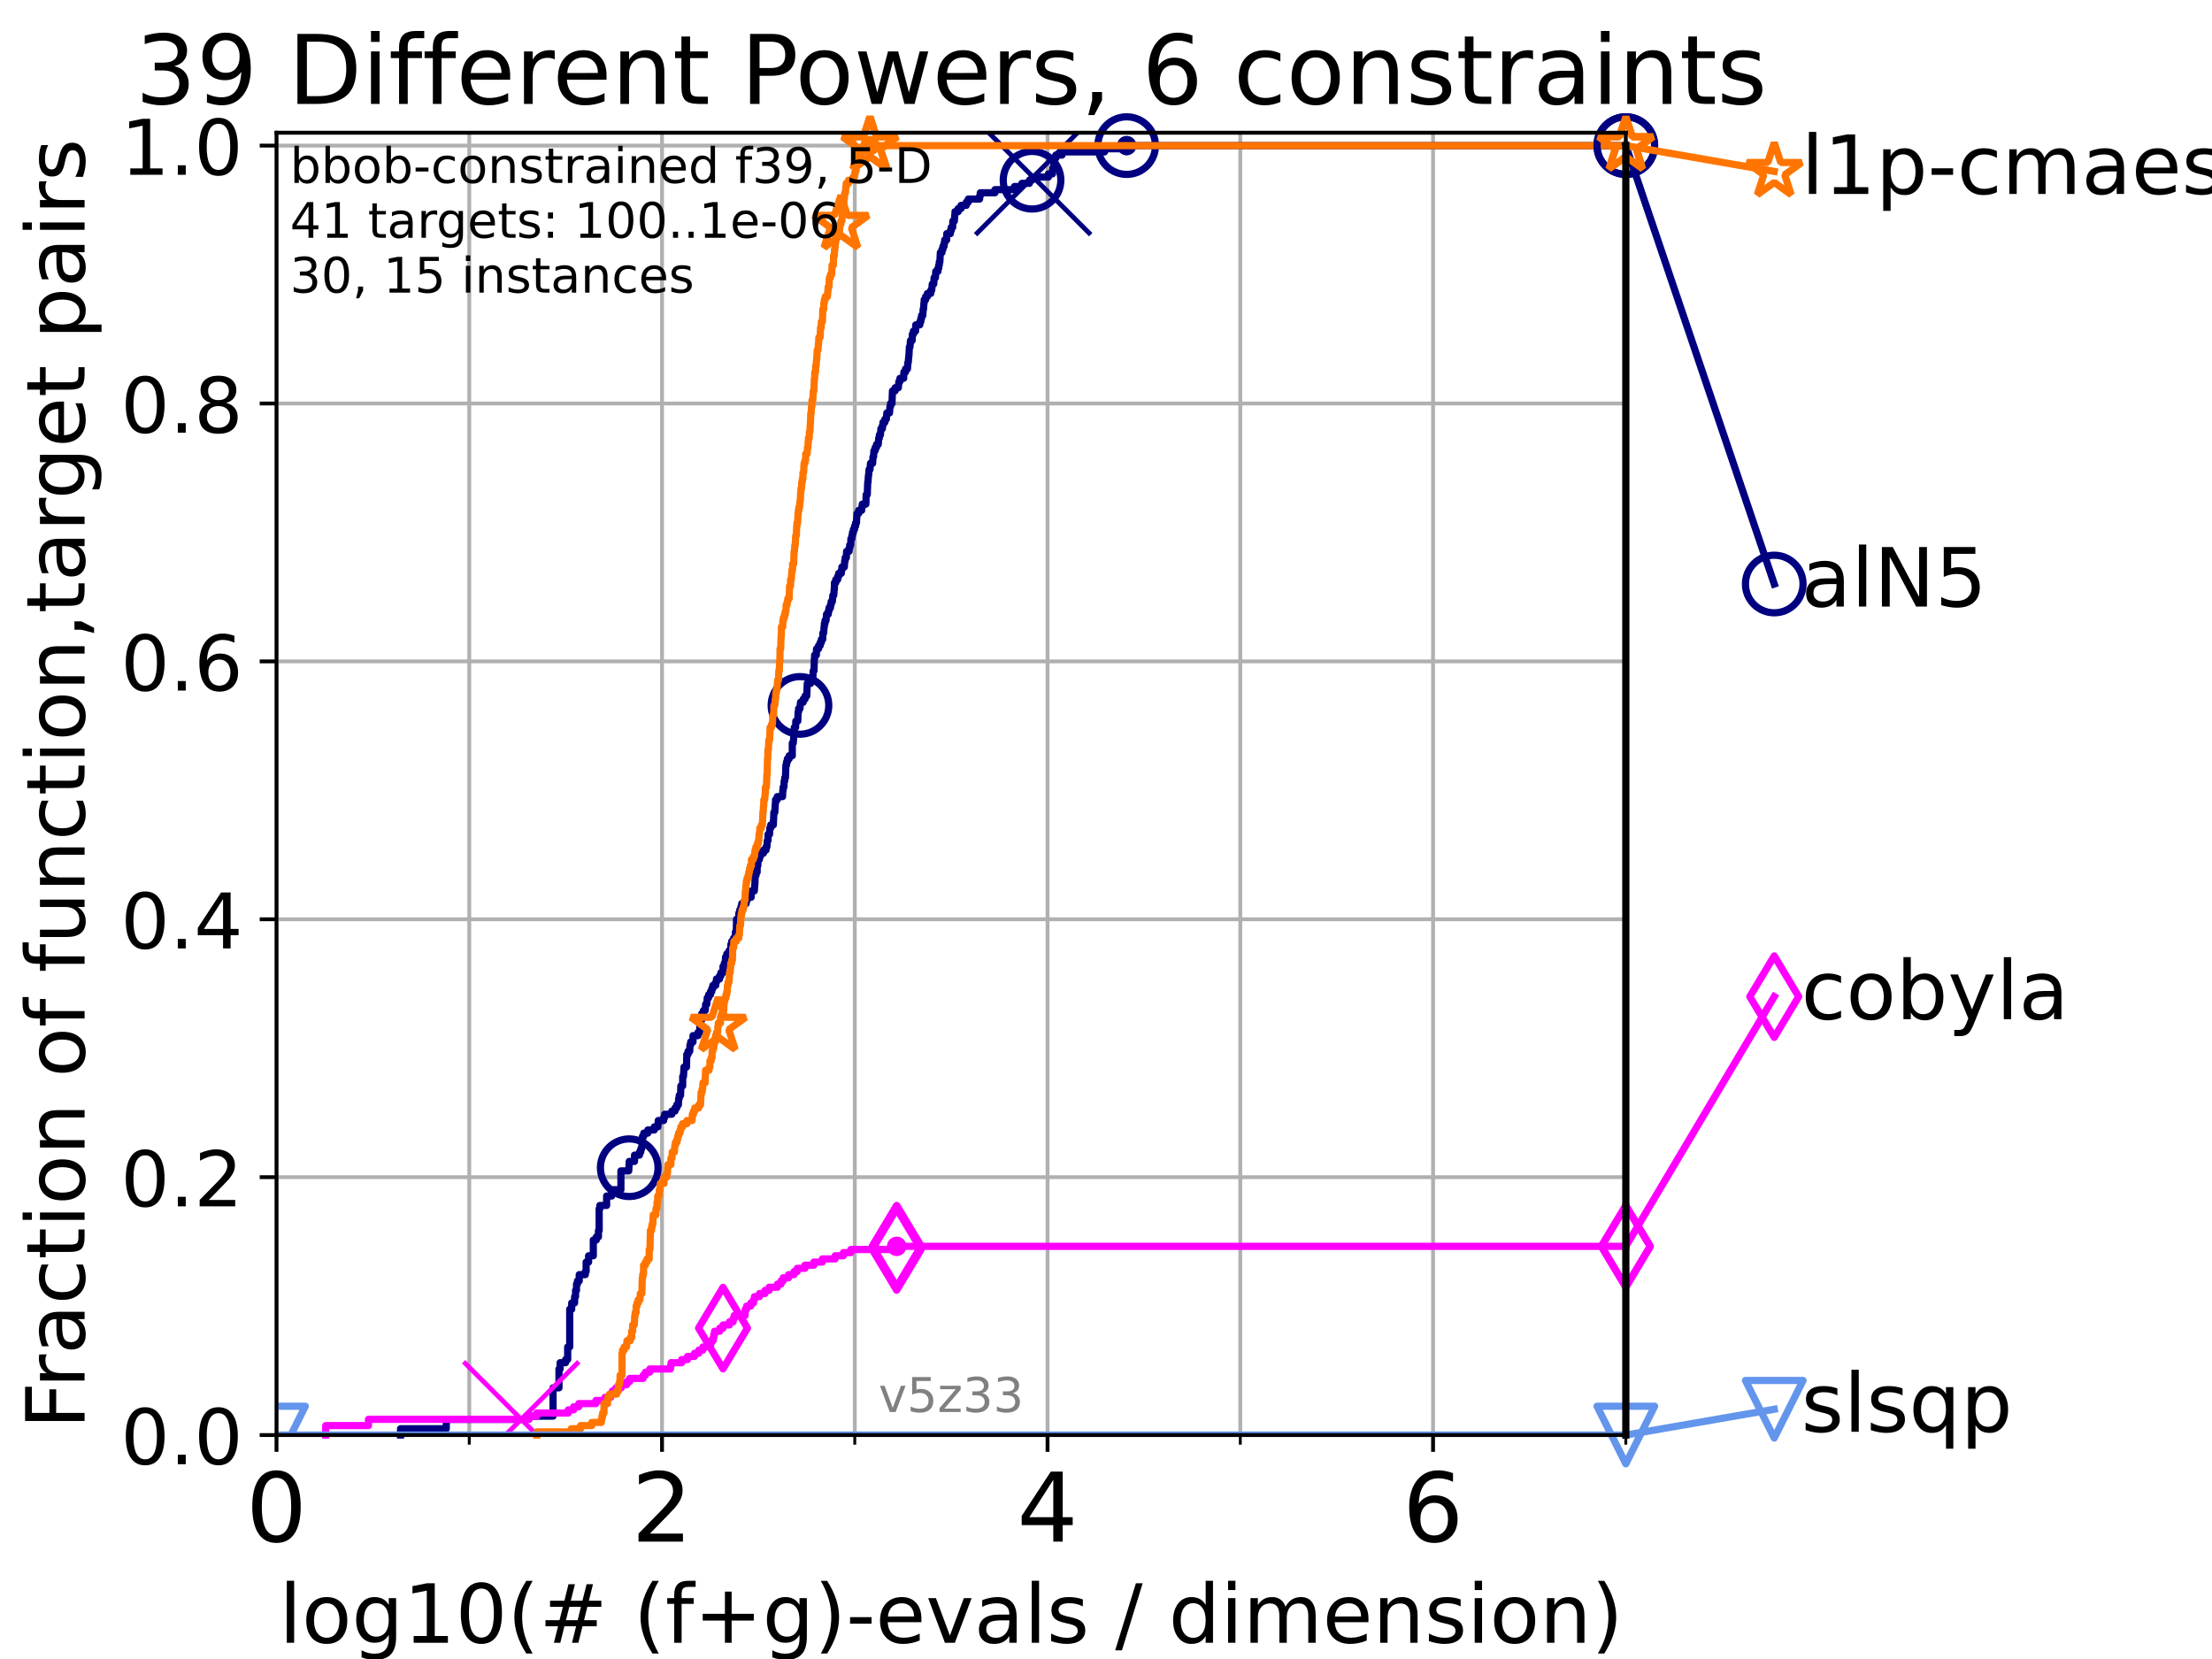 <?xml version="1.0" encoding="utf-8" standalone="no"?>
<!DOCTYPE svg PUBLIC "-//W3C//DTD SVG 1.1//EN"
  "http://www.w3.org/Graphics/SVG/1.1/DTD/svg11.dtd">
<!-- Created with matplotlib (https://matplotlib.org/) -->
<svg height="345.6pt" version="1.1" viewBox="0 0 460.8 345.6" width="460.8pt" xmlns="http://www.w3.org/2000/svg" xmlns:xlink="http://www.w3.org/1999/xlink">
 <defs>
  <style type="text/css">*{stroke-linecap:butt;stroke-linejoin:round;}</style>
 </defs>
 <g id="figure_1">
  <g id="patch_1">
   <path d="M 0 345.6 
L 460.8 345.6 
L 460.8 0 
L 0 0 
z
" style="fill:#ffffff;"/>
  </g>
  <g id="axes_1">
   <g id="patch_2">
    <path d="M 57.6 298.944 
L 338.688 298.944 
L 338.688 27.648 
L 57.6 27.648 
z
" style="fill:#ffffff;"/>
   </g>
   <g id="matplotlib.axis_1">
    <g id="xtick_1">
     <g id="line2d_1">
      <path clip-path="url(#p5bde806604)" d="M 57.6 298.944 
L 57.6 27.648 
" style="fill:none;stroke:#b0b0b0;stroke-linecap:square;stroke-width:0.8;"/>
     </g>
     <g id="line2d_2">
      <defs>
       <path d="M 0 0 
L 0 3.5 
" id="me8f6f05105" style="stroke:#000000;stroke-width:0.8;"/>
      </defs>
      <g>
       <use style="stroke:#000000;stroke-width:0.8;" x="57.6" xlink:href="#me8f6f05105" y="298.944"/>
      </g>
     </g>
     <g id="text_1">
      <!-- 0 -->
      <g transform="translate(51.237 321.141)scale(0.2 -0.2)">
       <defs>
        <path d="M 31.781 66.406 
Q 24.172 66.406 20.328 58.906 
Q 16.5 51.422 16.5 36.375 
Q 16.5 21.391 20.328 13.891 
Q 24.172 6.391 31.781 6.391 
Q 39.453 6.391 43.281 13.891 
Q 47.125 21.391 47.125 36.375 
Q 47.125 51.422 43.281 58.906 
Q 39.453 66.406 31.781 66.406 
z
M 31.781 74.219 
Q 44.047 74.219 50.516 64.516 
Q 56.984 54.828 56.984 36.375 
Q 56.984 17.969 50.516 8.266 
Q 44.047 -1.422 31.781 -1.422 
Q 19.531 -1.422 13.062 8.266 
Q 6.594 17.969 6.594 36.375 
Q 6.594 54.828 13.062 64.516 
Q 19.531 74.219 31.781 74.219 
z
" id="DejaVuSans-48"/>
       </defs>
       <use xlink:href="#DejaVuSans-48"/>
      </g>
     </g>
    </g>
    <g id="xtick_2">
     <g id="line2d_3">
      <path clip-path="url(#p5bde806604)" d="M 137.911 298.944 
L 137.911 27.648 
" style="fill:none;stroke:#b0b0b0;stroke-linecap:square;stroke-width:0.8;"/>
     </g>
     <g id="line2d_4">
      <g>
       <use style="stroke:#000000;stroke-width:0.8;" x="137.911" xlink:href="#me8f6f05105" y="298.944"/>
      </g>
     </g>
     <g id="text_2">
      <!-- 2 -->
      <g transform="translate(131.548 321.141)scale(0.2 -0.2)">
       <defs>
        <path d="M 19.188 8.297 
L 53.609 8.297 
L 53.609 0 
L 7.328 0 
L 7.328 8.297 
Q 12.938 14.109 22.625 23.891 
Q 32.328 33.688 34.812 36.531 
Q 39.547 41.844 41.422 45.531 
Q 43.312 49.219 43.312 52.781 
Q 43.312 58.594 39.234 62.25 
Q 35.156 65.922 28.609 65.922 
Q 23.969 65.922 18.812 64.312 
Q 13.672 62.703 7.812 59.422 
L 7.812 69.391 
Q 13.766 71.781 18.938 73 
Q 24.125 74.219 28.422 74.219 
Q 39.75 74.219 46.484 68.547 
Q 53.219 62.891 53.219 53.422 
Q 53.219 48.922 51.531 44.891 
Q 49.859 40.875 45.406 35.406 
Q 44.188 33.984 37.641 27.219 
Q 31.109 20.453 19.188 8.297 
z
" id="DejaVuSans-50"/>
       </defs>
       <use xlink:href="#DejaVuSans-50"/>
      </g>
     </g>
    </g>
    <g id="xtick_3">
     <g id="line2d_5">
      <path clip-path="url(#p5bde806604)" d="M 218.222 298.944 
L 218.222 27.648 
" style="fill:none;stroke:#b0b0b0;stroke-linecap:square;stroke-width:0.8;"/>
     </g>
     <g id="line2d_6">
      <g>
       <use style="stroke:#000000;stroke-width:0.8;" x="218.222" xlink:href="#me8f6f05105" y="298.944"/>
      </g>
     </g>
     <g id="text_3">
      <!-- 4 -->
      <g transform="translate(211.859 321.141)scale(0.2 -0.2)">
       <defs>
        <path d="M 37.797 64.312 
L 12.891 25.391 
L 37.797 25.391 
z
M 35.203 72.906 
L 47.609 72.906 
L 47.609 25.391 
L 58.016 25.391 
L 58.016 17.188 
L 47.609 17.188 
L 47.609 0 
L 37.797 0 
L 37.797 17.188 
L 4.891 17.188 
L 4.891 26.703 
z
" id="DejaVuSans-52"/>
       </defs>
       <use xlink:href="#DejaVuSans-52"/>
      </g>
     </g>
    </g>
    <g id="xtick_4">
     <g id="line2d_7">
      <path clip-path="url(#p5bde806604)" d="M 298.533 298.944 
L 298.533 27.648 
" style="fill:none;stroke:#b0b0b0;stroke-linecap:square;stroke-width:0.8;"/>
     </g>
     <g id="line2d_8">
      <g>
       <use style="stroke:#000000;stroke-width:0.8;" x="298.533" xlink:href="#me8f6f05105" y="298.944"/>
      </g>
     </g>
     <g id="text_4">
      <!-- 6 -->
      <g transform="translate(292.17 321.141)scale(0.2 -0.2)">
       <defs>
        <path d="M 33.016 40.375 
Q 26.375 40.375 22.484 35.828 
Q 18.609 31.297 18.609 23.391 
Q 18.609 15.531 22.484 10.953 
Q 26.375 6.391 33.016 6.391 
Q 39.656 6.391 43.531 10.953 
Q 47.406 15.531 47.406 23.391 
Q 47.406 31.297 43.531 35.828 
Q 39.656 40.375 33.016 40.375 
z
M 52.594 71.297 
L 52.594 62.312 
Q 48.875 64.062 45.094 64.984 
Q 41.312 65.922 37.594 65.922 
Q 27.828 65.922 22.672 59.328 
Q 17.531 52.734 16.797 39.406 
Q 19.672 43.656 24.016 45.922 
Q 28.375 48.188 33.594 48.188 
Q 44.578 48.188 50.953 41.516 
Q 57.328 34.859 57.328 23.391 
Q 57.328 12.156 50.688 5.359 
Q 44.047 -1.422 33.016 -1.422 
Q 20.359 -1.422 13.672 8.266 
Q 6.984 17.969 6.984 36.375 
Q 6.984 53.656 15.188 63.938 
Q 23.391 74.219 37.203 74.219 
Q 40.922 74.219 44.703 73.484 
Q 48.484 72.75 52.594 71.297 
z
" id="DejaVuSans-54"/>
       </defs>
       <use xlink:href="#DejaVuSans-54"/>
      </g>
     </g>
    </g>
    <g id="xtick_5">
     <g id="line2d_9">
      <path clip-path="url(#p5bde806604)" d="M 97.755 298.944 
L 97.755 27.648 
" style="fill:none;stroke:#b0b0b0;stroke-linecap:square;stroke-width:0.8;"/>
     </g>
     <g id="line2d_10">
      <defs>
       <path d="M 0 0 
L 0 2 
" id="m509aa510a8" style="stroke:#000000;stroke-width:0.6;"/>
      </defs>
      <g>
       <use style="stroke:#000000;stroke-width:0.6;" x="97.755" xlink:href="#m509aa510a8" y="298.944"/>
      </g>
     </g>
    </g>
    <g id="xtick_6">
     <g id="line2d_11">
      <path clip-path="url(#p5bde806604)" d="M 178.066 298.944 
L 178.066 27.648 
" style="fill:none;stroke:#b0b0b0;stroke-linecap:square;stroke-width:0.8;"/>
     </g>
     <g id="line2d_12">
      <g>
       <use style="stroke:#000000;stroke-width:0.6;" x="178.066" xlink:href="#m509aa510a8" y="298.944"/>
      </g>
     </g>
    </g>
    <g id="xtick_7">
     <g id="line2d_13">
      <path clip-path="url(#p5bde806604)" d="M 258.377 298.944 
L 258.377 27.648 
" style="fill:none;stroke:#b0b0b0;stroke-linecap:square;stroke-width:0.8;"/>
     </g>
     <g id="line2d_14">
      <g>
       <use style="stroke:#000000;stroke-width:0.6;" x="258.377" xlink:href="#m509aa510a8" y="298.944"/>
      </g>
     </g>
    </g>
    <g id="xtick_8">
     <g id="line2d_15">
      <path clip-path="url(#p5bde806604)" d="M 338.688 298.944 
L 338.688 27.648 
" style="fill:none;stroke:#b0b0b0;stroke-linecap:square;stroke-width:0.8;"/>
     </g>
     <g id="line2d_16">
      <g>
       <use style="stroke:#000000;stroke-width:0.6;" x="338.688" xlink:href="#m509aa510a8" y="298.944"/>
      </g>
     </g>
    </g>
    <g id="text_5">
     <!-- log10(# (f+g)-evals / dimension) -->
     <g transform="translate(58.145 342.218)scale(0.17 -0.17)">
      <defs>
       <path d="M 9.422 75.984 
L 18.406 75.984 
L 18.406 0 
L 9.422 0 
z
" id="DejaVuSans-108"/>
       <path d="M 30.609 48.391 
Q 23.391 48.391 19.188 42.75 
Q 14.984 37.109 14.984 27.297 
Q 14.984 17.484 19.156 11.844 
Q 23.344 6.203 30.609 6.203 
Q 37.797 6.203 41.984 11.859 
Q 46.188 17.531 46.188 27.297 
Q 46.188 37.016 41.984 42.703 
Q 37.797 48.391 30.609 48.391 
z
M 30.609 56 
Q 42.328 56 49.016 48.375 
Q 55.719 40.766 55.719 27.297 
Q 55.719 13.875 49.016 6.219 
Q 42.328 -1.422 30.609 -1.422 
Q 18.844 -1.422 12.172 6.219 
Q 5.516 13.875 5.516 27.297 
Q 5.516 40.766 12.172 48.375 
Q 18.844 56 30.609 56 
z
" id="DejaVuSans-111"/>
       <path d="M 45.406 27.984 
Q 45.406 37.75 41.375 43.109 
Q 37.359 48.484 30.078 48.484 
Q 22.859 48.484 18.828 43.109 
Q 14.797 37.75 14.797 27.984 
Q 14.797 18.266 18.828 12.891 
Q 22.859 7.516 30.078 7.516 
Q 37.359 7.516 41.375 12.891 
Q 45.406 18.266 45.406 27.984 
z
M 54.391 6.781 
Q 54.391 -7.172 48.188 -13.984 
Q 42 -20.797 29.203 -20.797 
Q 24.469 -20.797 20.266 -20.094 
Q 16.062 -19.391 12.109 -17.922 
L 12.109 -9.188 
Q 16.062 -11.328 19.922 -12.344 
Q 23.781 -13.375 27.781 -13.375 
Q 36.625 -13.375 41.016 -8.766 
Q 45.406 -4.156 45.406 5.172 
L 45.406 9.625 
Q 42.625 4.781 38.281 2.391 
Q 33.938 0 27.875 0 
Q 17.828 0 11.672 7.656 
Q 5.516 15.328 5.516 27.984 
Q 5.516 40.672 11.672 48.328 
Q 17.828 56 27.875 56 
Q 33.938 56 38.281 53.609 
Q 42.625 51.219 45.406 46.391 
L 45.406 54.688 
L 54.391 54.688 
z
" id="DejaVuSans-103"/>
       <path d="M 12.406 8.297 
L 28.516 8.297 
L 28.516 63.922 
L 10.984 60.406 
L 10.984 69.391 
L 28.422 72.906 
L 38.281 72.906 
L 38.281 8.297 
L 54.391 8.297 
L 54.391 0 
L 12.406 0 
z
" id="DejaVuSans-49"/>
       <path d="M 31 75.875 
Q 24.469 64.656 21.281 53.656 
Q 18.109 42.672 18.109 31.391 
Q 18.109 20.125 21.312 9.062 
Q 24.516 -2 31 -13.188 
L 23.188 -13.188 
Q 15.875 -1.703 12.234 9.375 
Q 8.594 20.453 8.594 31.391 
Q 8.594 42.281 12.203 53.312 
Q 15.828 64.359 23.188 75.875 
z
" id="DejaVuSans-40"/>
       <path d="M 51.125 44 
L 36.922 44 
L 32.812 27.688 
L 47.125 27.688 
z
M 43.797 71.781 
L 38.719 51.516 
L 52.984 51.516 
L 58.109 71.781 
L 65.922 71.781 
L 60.891 51.516 
L 76.125 51.516 
L 76.125 44 
L 58.984 44 
L 54.984 27.688 
L 70.516 27.688 
L 70.516 20.219 
L 53.078 20.219 
L 48 0 
L 40.188 0 
L 45.219 20.219 
L 30.906 20.219 
L 25.875 0 
L 18.016 0 
L 23.094 20.219 
L 7.719 20.219 
L 7.719 27.688 
L 24.906 27.688 
L 29 44 
L 13.281 44 
L 13.281 51.516 
L 30.906 51.516 
L 35.891 71.781 
z
" id="DejaVuSans-35"/>
       <path id="DejaVuSans-32"/>
       <path d="M 37.109 75.984 
L 37.109 68.5 
L 28.516 68.5 
Q 23.688 68.5 21.797 66.547 
Q 19.922 64.594 19.922 59.516 
L 19.922 54.688 
L 34.719 54.688 
L 34.719 47.703 
L 19.922 47.703 
L 19.922 0 
L 10.891 0 
L 10.891 47.703 
L 2.297 47.703 
L 2.297 54.688 
L 10.891 54.688 
L 10.891 58.5 
Q 10.891 67.625 15.141 71.797 
Q 19.391 75.984 28.609 75.984 
z
" id="DejaVuSans-102"/>
       <path d="M 46 62.703 
L 46 35.5 
L 73.188 35.5 
L 73.188 27.203 
L 46 27.203 
L 46 0 
L 37.797 0 
L 37.797 27.203 
L 10.594 27.203 
L 10.594 35.5 
L 37.797 35.5 
L 37.797 62.703 
z
" id="DejaVuSans-43"/>
       <path d="M 8.016 75.875 
L 15.828 75.875 
Q 23.141 64.359 26.781 53.312 
Q 30.422 42.281 30.422 31.391 
Q 30.422 20.453 26.781 9.375 
Q 23.141 -1.703 15.828 -13.188 
L 8.016 -13.188 
Q 14.5 -2 17.703 9.062 
Q 20.906 20.125 20.906 31.391 
Q 20.906 42.672 17.703 53.656 
Q 14.5 64.656 8.016 75.875 
z
" id="DejaVuSans-41"/>
       <path d="M 4.891 31.391 
L 31.203 31.391 
L 31.203 23.391 
L 4.891 23.391 
z
" id="DejaVuSans-45"/>
       <path d="M 56.203 29.594 
L 56.203 25.203 
L 14.891 25.203 
Q 15.484 15.922 20.484 11.062 
Q 25.484 6.203 34.422 6.203 
Q 39.594 6.203 44.453 7.469 
Q 49.312 8.734 54.109 11.281 
L 54.109 2.781 
Q 49.266 0.734 44.188 -0.344 
Q 39.109 -1.422 33.891 -1.422 
Q 20.797 -1.422 13.156 6.188 
Q 5.516 13.812 5.516 26.812 
Q 5.516 40.234 12.766 48.109 
Q 20.016 56 32.328 56 
Q 43.359 56 49.781 48.891 
Q 56.203 41.797 56.203 29.594 
z
M 47.219 32.234 
Q 47.125 39.594 43.094 43.984 
Q 39.062 48.391 32.422 48.391 
Q 24.906 48.391 20.391 44.141 
Q 15.875 39.891 15.188 32.172 
z
" id="DejaVuSans-101"/>
       <path d="M 2.984 54.688 
L 12.5 54.688 
L 29.594 8.797 
L 46.688 54.688 
L 56.203 54.688 
L 35.688 0 
L 23.484 0 
z
" id="DejaVuSans-118"/>
       <path d="M 34.281 27.484 
Q 23.391 27.484 19.188 25 
Q 14.984 22.516 14.984 16.5 
Q 14.984 11.719 18.141 8.906 
Q 21.297 6.109 26.703 6.109 
Q 34.188 6.109 38.703 11.406 
Q 43.219 16.703 43.219 25.484 
L 43.219 27.484 
z
M 52.203 31.203 
L 52.203 0 
L 43.219 0 
L 43.219 8.297 
Q 40.141 3.328 35.547 0.953 
Q 30.953 -1.422 24.312 -1.422 
Q 15.922 -1.422 10.953 3.297 
Q 6 8.016 6 15.922 
Q 6 25.141 12.172 29.828 
Q 18.359 34.516 30.609 34.516 
L 43.219 34.516 
L 43.219 35.406 
Q 43.219 41.609 39.141 45 
Q 35.062 48.391 27.688 48.391 
Q 23 48.391 18.547 47.266 
Q 14.109 46.141 10.016 43.891 
L 10.016 52.203 
Q 14.938 54.109 19.578 55.047 
Q 24.219 56 28.609 56 
Q 40.484 56 46.344 49.844 
Q 52.203 43.703 52.203 31.203 
z
" id="DejaVuSans-97"/>
       <path d="M 44.281 53.078 
L 44.281 44.578 
Q 40.484 46.531 36.375 47.5 
Q 32.281 48.484 27.875 48.484 
Q 21.188 48.484 17.844 46.438 
Q 14.5 44.391 14.5 40.281 
Q 14.5 37.156 16.891 35.375 
Q 19.281 33.594 26.516 31.984 
L 29.594 31.297 
Q 39.156 29.25 43.188 25.516 
Q 47.219 21.781 47.219 15.094 
Q 47.219 7.469 41.188 3.016 
Q 35.156 -1.422 24.609 -1.422 
Q 20.219 -1.422 15.453 -0.562 
Q 10.688 0.297 5.422 2 
L 5.422 11.281 
Q 10.406 8.688 15.234 7.391 
Q 20.062 6.109 24.812 6.109 
Q 31.156 6.109 34.562 8.281 
Q 37.984 10.453 37.984 14.406 
Q 37.984 18.062 35.516 20.016 
Q 33.062 21.969 24.703 23.781 
L 21.578 24.516 
Q 13.234 26.266 9.516 29.906 
Q 5.812 33.547 5.812 39.891 
Q 5.812 47.609 11.281 51.797 
Q 16.75 56 26.812 56 
Q 31.781 56 36.172 55.266 
Q 40.578 54.547 44.281 53.078 
z
" id="DejaVuSans-115"/>
       <path d="M 25.391 72.906 
L 33.688 72.906 
L 8.297 -9.281 
L 0 -9.281 
z
" id="DejaVuSans-47"/>
       <path d="M 45.406 46.391 
L 45.406 75.984 
L 54.391 75.984 
L 54.391 0 
L 45.406 0 
L 45.406 8.203 
Q 42.578 3.328 38.25 0.953 
Q 33.938 -1.422 27.875 -1.422 
Q 17.969 -1.422 11.734 6.484 
Q 5.516 14.406 5.516 27.297 
Q 5.516 40.188 11.734 48.094 
Q 17.969 56 27.875 56 
Q 33.938 56 38.25 53.625 
Q 42.578 51.266 45.406 46.391 
z
M 14.797 27.297 
Q 14.797 17.391 18.875 11.75 
Q 22.953 6.109 30.078 6.109 
Q 37.203 6.109 41.297 11.75 
Q 45.406 17.391 45.406 27.297 
Q 45.406 37.203 41.297 42.844 
Q 37.203 48.484 30.078 48.484 
Q 22.953 48.484 18.875 42.844 
Q 14.797 37.203 14.797 27.297 
z
" id="DejaVuSans-100"/>
       <path d="M 9.422 54.688 
L 18.406 54.688 
L 18.406 0 
L 9.422 0 
z
M 9.422 75.984 
L 18.406 75.984 
L 18.406 64.594 
L 9.422 64.594 
z
" id="DejaVuSans-105"/>
       <path d="M 52 44.188 
Q 55.375 50.25 60.062 53.125 
Q 64.75 56 71.094 56 
Q 79.641 56 84.281 50.016 
Q 88.922 44.047 88.922 33.016 
L 88.922 0 
L 79.891 0 
L 79.891 32.719 
Q 79.891 40.578 77.094 44.375 
Q 74.312 48.188 68.609 48.188 
Q 61.625 48.188 57.562 43.547 
Q 53.516 38.922 53.516 30.906 
L 53.516 0 
L 44.484 0 
L 44.484 32.719 
Q 44.484 40.625 41.703 44.406 
Q 38.922 48.188 33.109 48.188 
Q 26.219 48.188 22.156 43.531 
Q 18.109 38.875 18.109 30.906 
L 18.109 0 
L 9.078 0 
L 9.078 54.688 
L 18.109 54.688 
L 18.109 46.188 
Q 21.188 51.219 25.484 53.609 
Q 29.781 56 35.688 56 
Q 41.656 56 45.828 52.969 
Q 50 49.953 52 44.188 
z
" id="DejaVuSans-109"/>
       <path d="M 54.891 33.016 
L 54.891 0 
L 45.906 0 
L 45.906 32.719 
Q 45.906 40.484 42.875 44.328 
Q 39.844 48.188 33.797 48.188 
Q 26.516 48.188 22.312 43.547 
Q 18.109 38.922 18.109 30.906 
L 18.109 0 
L 9.078 0 
L 9.078 54.688 
L 18.109 54.688 
L 18.109 46.188 
Q 21.344 51.125 25.703 53.562 
Q 30.078 56 35.797 56 
Q 45.219 56 50.047 50.172 
Q 54.891 44.344 54.891 33.016 
z
" id="DejaVuSans-110"/>
      </defs>
      <use xlink:href="#DejaVuSans-108"/>
      <use x="27.783" xlink:href="#DejaVuSans-111"/>
      <use x="88.965" xlink:href="#DejaVuSans-103"/>
      <use x="152.441" xlink:href="#DejaVuSans-49"/>
      <use x="216.064" xlink:href="#DejaVuSans-48"/>
      <use x="279.688" xlink:href="#DejaVuSans-40"/>
      <use x="318.701" xlink:href="#DejaVuSans-35"/>
      <use x="402.49" xlink:href="#DejaVuSans-32"/>
      <use x="434.277" xlink:href="#DejaVuSans-40"/>
      <use x="473.291" xlink:href="#DejaVuSans-102"/>
      <use x="508.496" xlink:href="#DejaVuSans-43"/>
      <use x="592.285" xlink:href="#DejaVuSans-103"/>
      <use x="655.762" xlink:href="#DejaVuSans-41"/>
      <use x="694.775" xlink:href="#DejaVuSans-45"/>
      <use x="730.859" xlink:href="#DejaVuSans-101"/>
      <use x="792.383" xlink:href="#DejaVuSans-118"/>
      <use x="851.562" xlink:href="#DejaVuSans-97"/>
      <use x="912.842" xlink:href="#DejaVuSans-108"/>
      <use x="940.625" xlink:href="#DejaVuSans-115"/>
      <use x="992.725" xlink:href="#DejaVuSans-32"/>
      <use x="1024.512" xlink:href="#DejaVuSans-47"/>
      <use x="1058.203" xlink:href="#DejaVuSans-32"/>
      <use x="1089.99" xlink:href="#DejaVuSans-100"/>
      <use x="1153.467" xlink:href="#DejaVuSans-105"/>
      <use x="1181.25" xlink:href="#DejaVuSans-109"/>
      <use x="1278.662" xlink:href="#DejaVuSans-101"/>
      <use x="1340.186" xlink:href="#DejaVuSans-110"/>
      <use x="1403.564" xlink:href="#DejaVuSans-115"/>
      <use x="1455.664" xlink:href="#DejaVuSans-105"/>
      <use x="1483.447" xlink:href="#DejaVuSans-111"/>
      <use x="1544.629" xlink:href="#DejaVuSans-110"/>
      <use x="1608.008" xlink:href="#DejaVuSans-41"/>
     </g>
    </g>
   </g>
   <g id="matplotlib.axis_2">
    <g id="ytick_1">
     <g id="line2d_17">
      <path clip-path="url(#p5bde806604)" d="M 57.6 298.944 
L 338.688 298.944 
" style="fill:none;stroke:#b0b0b0;stroke-linecap:square;stroke-width:0.8;"/>
     </g>
     <g id="line2d_18">
      <defs>
       <path d="M 0 0 
L -3.5 0 
" id="mac7e3f63fc" style="stroke:#000000;stroke-width:0.8;"/>
      </defs>
      <g>
       <use style="stroke:#000000;stroke-width:0.8;" x="57.6" xlink:href="#mac7e3f63fc" y="298.944"/>
      </g>
     </g>
     <g id="text_6">
      <!-- 0.0 -->
      <g transform="translate(25.155 305.023)scale(0.16 -0.16)">
       <defs>
        <path d="M 10.688 12.406 
L 21 12.406 
L 21 0 
L 10.688 0 
z
" id="DejaVuSans-46"/>
       </defs>
       <use xlink:href="#DejaVuSans-48"/>
       <use x="63.623" xlink:href="#DejaVuSans-46"/>
       <use x="95.41" xlink:href="#DejaVuSans-48"/>
      </g>
     </g>
    </g>
    <g id="ytick_2">
     <g id="line2d_19">
      <path clip-path="url(#p5bde806604)" d="M 57.6 245.222 
L 338.688 245.222 
" style="fill:none;stroke:#b0b0b0;stroke-linecap:square;stroke-width:0.8;"/>
     </g>
     <g id="line2d_20">
      <g>
       <use style="stroke:#000000;stroke-width:0.8;" x="57.6" xlink:href="#mac7e3f63fc" y="245.222"/>
      </g>
     </g>
     <g id="text_7">
      <!-- 0.2 -->
      <g transform="translate(25.155 251.301)scale(0.16 -0.16)">
       <use xlink:href="#DejaVuSans-48"/>
       <use x="63.623" xlink:href="#DejaVuSans-46"/>
       <use x="95.41" xlink:href="#DejaVuSans-50"/>
      </g>
     </g>
    </g>
    <g id="ytick_3">
     <g id="line2d_21">
      <path clip-path="url(#p5bde806604)" d="M 57.6 191.5 
L 338.688 191.5 
" style="fill:none;stroke:#b0b0b0;stroke-linecap:square;stroke-width:0.8;"/>
     </g>
     <g id="line2d_22">
      <g>
       <use style="stroke:#000000;stroke-width:0.8;" x="57.6" xlink:href="#mac7e3f63fc" y="191.5"/>
      </g>
     </g>
     <g id="text_8">
      <!-- 0.4 -->
      <g transform="translate(25.155 197.579)scale(0.16 -0.16)">
       <use xlink:href="#DejaVuSans-48"/>
       <use x="63.623" xlink:href="#DejaVuSans-46"/>
       <use x="95.41" xlink:href="#DejaVuSans-52"/>
      </g>
     </g>
    </g>
    <g id="ytick_4">
     <g id="line2d_23">
      <path clip-path="url(#p5bde806604)" d="M 57.6 137.778 
L 338.688 137.778 
" style="fill:none;stroke:#b0b0b0;stroke-linecap:square;stroke-width:0.8;"/>
     </g>
     <g id="line2d_24">
      <g>
       <use style="stroke:#000000;stroke-width:0.8;" x="57.6" xlink:href="#mac7e3f63fc" y="137.778"/>
      </g>
     </g>
     <g id="text_9">
      <!-- 0.6 -->
      <g transform="translate(25.155 143.857)scale(0.16 -0.16)">
       <use xlink:href="#DejaVuSans-48"/>
       <use x="63.623" xlink:href="#DejaVuSans-46"/>
       <use x="95.41" xlink:href="#DejaVuSans-54"/>
      </g>
     </g>
    </g>
    <g id="ytick_5">
     <g id="line2d_25">
      <path clip-path="url(#p5bde806604)" d="M 57.6 84.056 
L 338.688 84.056 
" style="fill:none;stroke:#b0b0b0;stroke-linecap:square;stroke-width:0.8;"/>
     </g>
     <g id="line2d_26">
      <g>
       <use style="stroke:#000000;stroke-width:0.8;" x="57.6" xlink:href="#mac7e3f63fc" y="84.056"/>
      </g>
     </g>
     <g id="text_10">
      <!-- 0.8 -->
      <g transform="translate(25.155 90.135)scale(0.16 -0.16)">
       <defs>
        <path d="M 31.781 34.625 
Q 24.75 34.625 20.719 30.859 
Q 16.703 27.094 16.703 20.516 
Q 16.703 13.922 20.719 10.156 
Q 24.75 6.391 31.781 6.391 
Q 38.812 6.391 42.859 10.172 
Q 46.922 13.969 46.922 20.516 
Q 46.922 27.094 42.891 30.859 
Q 38.875 34.625 31.781 34.625 
z
M 21.922 38.812 
Q 15.578 40.375 12.031 44.719 
Q 8.5 49.078 8.5 55.328 
Q 8.5 64.062 14.719 69.141 
Q 20.953 74.219 31.781 74.219 
Q 42.672 74.219 48.875 69.141 
Q 55.078 64.062 55.078 55.328 
Q 55.078 49.078 51.531 44.719 
Q 48 40.375 41.703 38.812 
Q 48.828 37.156 52.797 32.312 
Q 56.781 27.484 56.781 20.516 
Q 56.781 9.906 50.312 4.234 
Q 43.844 -1.422 31.781 -1.422 
Q 19.734 -1.422 13.25 4.234 
Q 6.781 9.906 6.781 20.516 
Q 6.781 27.484 10.781 32.312 
Q 14.797 37.156 21.922 38.812 
z
M 18.312 54.391 
Q 18.312 48.734 21.844 45.562 
Q 25.391 42.391 31.781 42.391 
Q 38.141 42.391 41.719 45.562 
Q 45.312 48.734 45.312 54.391 
Q 45.312 60.062 41.719 63.234 
Q 38.141 66.406 31.781 66.406 
Q 25.391 66.406 21.844 63.234 
Q 18.312 60.062 18.312 54.391 
z
" id="DejaVuSans-56"/>
       </defs>
       <use xlink:href="#DejaVuSans-48"/>
       <use x="63.623" xlink:href="#DejaVuSans-46"/>
       <use x="95.41" xlink:href="#DejaVuSans-56"/>
      </g>
     </g>
    </g>
    <g id="ytick_6">
     <g id="line2d_27">
      <path clip-path="url(#p5bde806604)" d="M 57.6 30.334 
L 338.688 30.334 
" style="fill:none;stroke:#b0b0b0;stroke-linecap:square;stroke-width:0.8;"/>
     </g>
     <g id="line2d_28">
      <g>
       <use style="stroke:#000000;stroke-width:0.8;" x="57.6" xlink:href="#mac7e3f63fc" y="30.334"/>
      </g>
     </g>
     <g id="text_11">
      <!-- 1.0 -->
      <g transform="translate(25.155 36.413)scale(0.16 -0.16)">
       <use xlink:href="#DejaVuSans-49"/>
       <use x="63.623" xlink:href="#DejaVuSans-46"/>
       <use x="95.41" xlink:href="#DejaVuSans-48"/>
      </g>
     </g>
    </g>
    <g id="text_12">
     <!-- Fraction of function,target pairs -->
     <g transform="translate(17.62 297.681)rotate(-90)scale(0.17 -0.17)">
      <defs>
       <path d="M 9.812 72.906 
L 51.703 72.906 
L 51.703 64.594 
L 19.672 64.594 
L 19.672 43.109 
L 48.578 43.109 
L 48.578 34.812 
L 19.672 34.812 
L 19.672 0 
L 9.812 0 
z
" id="DejaVuSans-70"/>
       <path d="M 41.109 46.297 
Q 39.594 47.172 37.812 47.578 
Q 36.031 48 33.891 48 
Q 26.266 48 22.188 43.047 
Q 18.109 38.094 18.109 28.812 
L 18.109 0 
L 9.078 0 
L 9.078 54.688 
L 18.109 54.688 
L 18.109 46.188 
Q 20.953 51.172 25.484 53.578 
Q 30.031 56 36.531 56 
Q 37.453 56 38.578 55.875 
Q 39.703 55.766 41.062 55.516 
z
" id="DejaVuSans-114"/>
       <path d="M 48.781 52.594 
L 48.781 44.188 
Q 44.969 46.297 41.141 47.344 
Q 37.312 48.391 33.406 48.391 
Q 24.656 48.391 19.812 42.844 
Q 14.984 37.312 14.984 27.297 
Q 14.984 17.281 19.812 11.734 
Q 24.656 6.203 33.406 6.203 
Q 37.312 6.203 41.141 7.25 
Q 44.969 8.297 48.781 10.406 
L 48.781 2.094 
Q 45.016 0.344 40.984 -0.531 
Q 36.969 -1.422 32.422 -1.422 
Q 20.062 -1.422 12.781 6.344 
Q 5.516 14.109 5.516 27.297 
Q 5.516 40.672 12.859 48.328 
Q 20.219 56 33.016 56 
Q 37.156 56 41.109 55.141 
Q 45.062 54.297 48.781 52.594 
z
" id="DejaVuSans-99"/>
       <path d="M 18.312 70.219 
L 18.312 54.688 
L 36.812 54.688 
L 36.812 47.703 
L 18.312 47.703 
L 18.312 18.016 
Q 18.312 11.328 20.141 9.422 
Q 21.969 7.516 27.594 7.516 
L 36.812 7.516 
L 36.812 0 
L 27.594 0 
Q 17.188 0 13.234 3.875 
Q 9.281 7.766 9.281 18.016 
L 9.281 47.703 
L 2.688 47.703 
L 2.688 54.688 
L 9.281 54.688 
L 9.281 70.219 
z
" id="DejaVuSans-116"/>
       <path d="M 8.5 21.578 
L 8.5 54.688 
L 17.484 54.688 
L 17.484 21.922 
Q 17.484 14.156 20.5 10.266 
Q 23.531 6.391 29.594 6.391 
Q 36.859 6.391 41.078 11.031 
Q 45.312 15.672 45.312 23.688 
L 45.312 54.688 
L 54.297 54.688 
L 54.297 0 
L 45.312 0 
L 45.312 8.406 
Q 42.047 3.422 37.719 1 
Q 33.406 -1.422 27.688 -1.422 
Q 18.266 -1.422 13.375 4.438 
Q 8.5 10.297 8.5 21.578 
z
M 31.109 56 
z
" id="DejaVuSans-117"/>
       <path d="M 11.719 12.406 
L 22.016 12.406 
L 22.016 4 
L 14.016 -11.625 
L 7.719 -11.625 
L 11.719 4 
z
" id="DejaVuSans-44"/>
       <path d="M 18.109 8.203 
L 18.109 -20.797 
L 9.078 -20.797 
L 9.078 54.688 
L 18.109 54.688 
L 18.109 46.391 
Q 20.953 51.266 25.266 53.625 
Q 29.594 56 35.594 56 
Q 45.562 56 51.781 48.094 
Q 58.016 40.188 58.016 27.297 
Q 58.016 14.406 51.781 6.484 
Q 45.562 -1.422 35.594 -1.422 
Q 29.594 -1.422 25.266 0.953 
Q 20.953 3.328 18.109 8.203 
z
M 48.688 27.297 
Q 48.688 37.203 44.609 42.844 
Q 40.531 48.484 33.406 48.484 
Q 26.266 48.484 22.188 42.844 
Q 18.109 37.203 18.109 27.297 
Q 18.109 17.391 22.188 11.75 
Q 26.266 6.109 33.406 6.109 
Q 40.531 6.109 44.609 11.75 
Q 48.688 17.391 48.688 27.297 
z
" id="DejaVuSans-112"/>
      </defs>
      <use xlink:href="#DejaVuSans-70"/>
      <use x="50.27" xlink:href="#DejaVuSans-114"/>
      <use x="91.383" xlink:href="#DejaVuSans-97"/>
      <use x="152.662" xlink:href="#DejaVuSans-99"/>
      <use x="207.643" xlink:href="#DejaVuSans-116"/>
      <use x="246.852" xlink:href="#DejaVuSans-105"/>
      <use x="274.635" xlink:href="#DejaVuSans-111"/>
      <use x="335.816" xlink:href="#DejaVuSans-110"/>
      <use x="399.195" xlink:href="#DejaVuSans-32"/>
      <use x="430.982" xlink:href="#DejaVuSans-111"/>
      <use x="492.164" xlink:href="#DejaVuSans-102"/>
      <use x="527.369" xlink:href="#DejaVuSans-32"/>
      <use x="559.156" xlink:href="#DejaVuSans-102"/>
      <use x="594.361" xlink:href="#DejaVuSans-117"/>
      <use x="657.74" xlink:href="#DejaVuSans-110"/>
      <use x="721.119" xlink:href="#DejaVuSans-99"/>
      <use x="776.1" xlink:href="#DejaVuSans-116"/>
      <use x="815.309" xlink:href="#DejaVuSans-105"/>
      <use x="843.092" xlink:href="#DejaVuSans-111"/>
      <use x="904.273" xlink:href="#DejaVuSans-110"/>
      <use x="967.652" xlink:href="#DejaVuSans-44"/>
      <use x="999.439" xlink:href="#DejaVuSans-116"/>
      <use x="1038.648" xlink:href="#DejaVuSans-97"/>
      <use x="1099.928" xlink:href="#DejaVuSans-114"/>
      <use x="1139.291" xlink:href="#DejaVuSans-103"/>
      <use x="1202.768" xlink:href="#DejaVuSans-101"/>
      <use x="1264.291" xlink:href="#DejaVuSans-116"/>
      <use x="1303.5" xlink:href="#DejaVuSans-32"/>
      <use x="1335.287" xlink:href="#DejaVuSans-112"/>
      <use x="1398.764" xlink:href="#DejaVuSans-97"/>
      <use x="1460.043" xlink:href="#DejaVuSans-105"/>
      <use x="1487.826" xlink:href="#DejaVuSans-114"/>
      <use x="1528.939" xlink:href="#DejaVuSans-115"/>
     </g>
    </g>
   </g>
   <g id="line2d_29">
    <defs>
     <path d="M 0 1.5 
C 0.398 1.5 0.779 1.342 1.061 1.061 
C 1.342 0.779 1.5 0.398 1.5 0 
C 1.5 -0.398 1.342 -0.779 1.061 -1.061 
C 0.779 -1.342 0.398 -1.5 0 -1.5 
C -0.398 -1.5 -0.779 -1.342 -1.061 -1.061 
C -1.342 -0.779 -1.5 -0.398 -1.5 0 
C -1.5 0.398 -1.342 0.779 -1.061 1.061 
C -0.779 1.342 -0.398 1.5 0 1.5 
z
" id="m91040d6534" style="stroke:#000080;"/>
    </defs>
    <g>
     <use style="fill:#000080;stroke:#000080;" x="234.705" xlink:href="#m91040d6534" y="30.334"/>
     <use style="fill:#000080;stroke:#000080;" x="234.705" xlink:href="#m91040d6534" y="30.334"/>
    </g>
   </g>
   <g id="line2d_30">
    <path d="M 83.438 298.944 
L 83.438 297.634 
L 92.969 297.634 
L 92.969 295.668 
L 110.189 295.668 
L 110.189 295.013 
L 115.206 295.013 
L 115.206 289.117 
L 116.443 289.117 
L 116.443 285.186 
L 116.68 285.186 
L 116.68 283.876 
L 117.821 283.876 
L 117.821 283.22 
L 118.257 283.22 
L 118.257 280.6 
L 118.682 280.6 
L 118.682 272.738 
L 119.097 272.738 
L 119.097 271.428 
L 119.702 271.428 
L 119.702 270.118 
L 119.899 270.118 
L 119.899 268.807 
L 120.094 268.807 
L 120.094 267.497 
L 120.287 267.497 
L 120.287 266.842 
L 120.666 266.842 
L 120.666 265.532 
L 121.931 265.532 
L 121.931 264.876 
L 122.105 264.876 
L 122.105 262.911 
L 122.615 262.911 
L 122.615 261.601 
L 123.594 261.601 
L 123.594 258.325 
L 124.216 258.325 
L 124.216 257.67 
L 124.669 257.67 
L 124.669 256.36 
L 124.818 256.36 
L 124.818 251.773 
L 124.965 251.773 
L 124.965 251.118 
L 126.372 251.118 
L 126.372 249.153 
L 127.421 249.153 
L 127.421 247.843 
L 129.348 247.843 
L 129.348 243.912 
L 130.979 243.912 
L 131.082 241.946 
L 132.182 241.946 
L 132.182 240.636 
L 133.216 240.636 
L 133.216 239.981 
L 133.488 239.981 
L 133.488 239.326 
L 133.667 239.326 
L 133.756 238.015 
L 133.844 238.015 
L 133.844 236.705 
L 134.106 236.705 
L 134.106 236.05 
L 134.953 236.05 
L 134.953 235.395 
L 136.304 235.395 
L 136.304 234.74 
L 137.053 234.74 
L 137.126 233.429 
L 138.256 233.429 
L 138.256 232.774 
L 138.46 232.774 
L 138.46 232.119 
L 139.949 232.119 
L 139.949 231.464 
L 140.619 231.464 
L 140.619 230.809 
L 140.974 230.809 
L 140.974 230.154 
L 141.321 230.154 
L 141.379 228.843 
L 141.493 228.843 
L 141.493 228.188 
L 141.774 228.188 
L 141.83 226.223 
L 142.216 226.223 
L 142.216 224.257 
L 142.379 224.257 
L 142.486 222.292 
L 143.015 222.292 
L 143.067 219.671 
L 143.324 219.671 
L 143.324 219.016 
L 143.679 219.016 
L 143.729 217.706 
L 143.878 217.706 
L 143.878 217.051 
L 144.367 217.051 
L 144.367 215.74 
L 145.395 215.74 
L 145.395 215.085 
L 145.755 215.085 
L 145.799 213.12 
L 145.888 213.12 
L 145.888 212.465 
L 146.194 212.465 
L 146.194 211.154 
L 146.538 211.154 
L 146.538 210.499 
L 146.917 210.499 
L 147 209.189 
L 147.247 209.189 
L 147.328 207.879 
L 147.61 207.879 
L 147.61 207.224 
L 148.006 207.224 
L 148.006 206.568 
L 148.277 206.568 
L 148.277 205.913 
L 148.507 205.913 
L 148.507 205.258 
L 149.104 205.258 
L 149.104 204.603 
L 149.251 204.603 
L 149.251 203.948 
L 149.894 203.948 
L 149.894 203.293 
L 150.172 203.293 
L 150.172 202.638 
L 150.616 202.638 
L 150.616 201.327 
L 150.883 201.327 
L 150.883 200.672 
L 151.081 200.672 
L 151.146 199.362 
L 151.405 199.362 
L 151.405 198.707 
L 151.882 198.707 
L 151.882 198.052 
L 152.223 198.052 
L 152.253 196.741 
L 152.436 196.741 
L 152.436 196.086 
L 152.826 196.086 
L 152.826 195.431 
L 153.178 195.431 
L 153.207 194.121 
L 153.381 194.121 
L 153.438 191.5 
L 153.89 191.5 
L 153.918 190.19 
L 154.112 190.19 
L 154.112 189.535 
L 154.358 189.535 
L 154.358 188.879 
L 154.521 188.879 
L 154.521 188.224 
L 155.438 188.224 
L 155.438 187.569 
L 155.641 187.569 
L 155.641 186.914 
L 156.479 186.914 
L 156.527 185.604 
L 157.139 185.604 
L 157.232 184.293 
L 157.255 184.293 
L 157.324 182.328 
L 157.506 182.328 
L 157.506 181.673 
L 157.731 181.673 
L 157.731 180.363 
L 157.865 180.363 
L 157.932 179.052 
L 158.195 179.052 
L 158.195 178.397 
L 158.412 178.397 
L 158.412 177.742 
L 159.046 177.742 
L 159.046 177.087 
L 159.578 177.087 
L 159.578 176.432 
L 159.758 176.432 
L 159.838 175.121 
L 159.996 175.121 
L 159.996 173.811 
L 160.307 173.811 
L 160.365 172.501 
L 160.557 172.501 
L 160.557 171.846 
L 161.1 171.846 
L 161.211 169.225 
L 161.411 169.225 
L 161.52 167.26 
L 161.556 167.26 
L 161.556 166.604 
L 161.912 166.604 
L 161.912 165.949 
L 163.021 165.949 
L 163.07 164.639 
L 163.136 164.639 
L 163.136 163.984 
L 163.299 163.984 
L 163.364 162.674 
L 163.477 162.674 
L 163.477 162.018 
L 163.622 162.018 
L 163.717 159.398 
L 163.844 159.398 
L 163.844 158.743 
L 164.016 158.743 
L 164.016 158.088 
L 164.387 158.088 
L 164.387 157.432 
L 165.047 157.432 
L 165.047 154.812 
L 165.252 154.812 
L 165.339 153.502 
L 165.368 153.502 
L 165.469 151.536 
L 165.739 151.536 
L 165.782 150.226 
L 166.186 150.226 
L 166.269 148.26 
L 166.365 148.26 
L 166.365 147.605 
L 166.649 147.605 
L 166.756 146.295 
L 167.32 146.295 
L 167.32 145.64 
L 167.704 145.64 
L 167.704 144.985 
L 168.066 144.985 
L 168.165 142.364 
L 168.877 142.364 
L 168.877 141.709 
L 169.32 141.709 
L 169.4 139.743 
L 169.571 139.743 
L 169.651 137.123 
L 169.696 137.123 
L 169.696 136.468 
L 170.064 136.468 
L 170.097 135.157 
L 170.522 135.157 
L 170.522 134.502 
L 170.852 134.502 
L 170.852 133.847 
L 171.103 133.847 
L 171.103 133.192 
L 171.382 133.192 
L 171.412 131.882 
L 171.575 131.882 
L 171.676 130.571 
L 171.726 130.571 
L 171.726 129.916 
L 171.866 129.916 
L 171.866 129.261 
L 172.084 129.261 
L 172.182 127.951 
L 172.549 127.951 
L 172.549 127.296 
L 172.692 127.296 
L 172.692 126.641 
L 172.993 126.641 
L 172.993 125.985 
L 173.142 125.985 
L 173.142 125.33 
L 173.39 125.33 
L 173.499 124.02 
L 173.689 124.02 
L 173.778 122.71 
L 173.823 122.71 
L 173.831 121.399 
L 174.105 121.399 
L 174.105 120.744 
L 174.495 120.744 
L 174.495 120.089 
L 174.707 120.089 
L 174.707 119.434 
L 175.265 119.434 
L 175.265 118.779 
L 175.379 118.779 
L 175.379 118.124 
L 175.892 118.124 
L 175.963 116.813 
L 176.073 116.813 
L 176.073 116.158 
L 176.314 116.158 
L 176.36 114.848 
L 176.883 114.848 
L 176.883 114.193 
L 177.009 114.193 
L 177.009 113.538 
L 177.223 113.538 
L 177.26 112.227 
L 177.463 112.227 
L 177.463 111.572 
L 177.585 111.572 
L 177.585 110.917 
L 177.785 110.917 
L 177.785 110.262 
L 178.024 110.262 
L 178.024 109.607 
L 178.233 109.607 
L 178.233 108.952 
L 178.418 108.952 
L 178.521 106.986 
L 178.864 106.986 
L 178.864 106.331 
L 179.499 106.331 
L 179.499 105.676 
L 179.62 105.676 
L 179.62 105.021 
L 180.376 105.021 
L 180.437 103.055 
L 180.667 103.055 
L 180.763 100.435 
L 180.828 100.435 
L 180.894 99.124 
L 180.941 99.124 
L 181.035 97.814 
L 181.234 97.814 
L 181.339 96.504 
L 181.79 96.504 
L 181.851 95.194 
L 181.974 95.194 
L 182.058 93.883 
L 182.311 93.883 
L 182.311 93.228 
L 182.593 93.228 
L 182.593 92.573 
L 182.955 92.573 
L 183.055 91.263 
L 183.186 91.263 
L 183.186 90.608 
L 183.408 90.608 
L 183.51 89.297 
L 183.819 89.297 
L 183.819 88.642 
L 183.939 88.642 
L 183.939 87.987 
L 184.333 87.987 
L 184.333 87.332 
L 184.642 87.332 
L 184.742 86.022 
L 185.304 86.022 
L 185.387 84.711 
L 185.505 84.711 
L 185.505 84.056 
L 185.821 84.056 
L 185.915 81.435 
L 186.462 81.435 
L 186.462 80.78 
L 187.143 80.78 
L 187.25 79.47 
L 187.475 79.47 
L 187.475 78.815 
L 188.251 78.815 
L 188.29 77.505 
L 188.639 77.505 
L 188.639 76.849 
L 189.038 76.849 
L 189.116 75.539 
L 189.201 75.539 
L 189.311 74.229 
L 189.337 74.229 
L 189.446 72.263 
L 189.569 72.263 
L 189.666 70.953 
L 190.014 70.953 
L 190.049 69.643 
L 190.269 69.643 
L 190.269 68.988 
L 190.731 68.988 
L 190.768 67.677 
L 191.612 67.677 
L 191.612 67.022 
L 191.82 67.022 
L 191.82 66.367 
L 191.974 66.367 
L 191.974 65.712 
L 192.242 65.712 
L 192.31 64.402 
L 192.39 64.402 
L 192.476 63.091 
L 192.525 63.091 
L 192.525 62.436 
L 192.824 62.436 
L 192.824 61.781 
L 193.194 61.781 
L 193.194 61.126 
L 193.897 61.126 
L 193.897 60.471 
L 194.096 60.471 
L 194.207 59.161 
L 194.519 59.161 
L 194.592 57.85 
L 194.877 57.85 
L 194.927 56.54 
L 195.39 56.54 
L 195.39 55.885 
L 195.552 55.885 
L 195.552 55.23 
L 195.672 55.23 
L 195.672 54.575 
L 195.791 54.575 
L 195.89 52.609 
L 196.225 52.609 
L 196.225 51.954 
L 196.433 51.954 
L 196.433 51.299 
L 196.675 51.299 
L 196.675 50.644 
L 196.794 50.644 
L 196.794 49.988 
L 197.207 49.988 
L 197.223 48.678 
L 197.983 48.678 
L 197.983 48.023 
L 198.16 48.023 
L 198.16 47.368 
L 198.459 47.368 
L 198.492 46.058 
L 198.807 46.058 
L 198.9 44.747 
L 198.942 44.747 
L 198.942 44.092 
L 199.608 44.092 
L 199.608 43.437 
L 200.206 43.437 
L 200.206 42.782 
L 201.293 42.782 
L 201.293 42.127 
L 201.7 42.127 
L 201.7 41.472 
L 204.067 41.472 
L 204.067 40.816 
L 204.211 40.816 
L 204.211 40.161 
L 207.268 40.161 
L 207.268 39.506 
L 211.333 39.506 
L 211.333 38.851 
L 212.868 38.851 
L 212.868 38.196 
L 214.44 38.196 
L 214.44 37.541 
L 214.994 37.541 
L 214.994 36.886 
L 218.399 36.886 
L 218.399 36.23 
L 219.248 36.23 
L 219.359 34.92 
L 219.46 34.92 
L 219.565 33.61 
L 219.648 33.61 
L 219.648 32.955 
L 219.95 32.955 
L 219.95 32.3 
L 221.243 32.3 
L 221.243 31.644 
L 230.104 31.644 
L 230.104 30.989 
L 234.705 30.989 
L 234.705 30.334 
L 338.688 30.334 
L 338.688 30.334 
" style="fill:none;stroke:#000080;stroke-linecap:square;stroke-width:1.5;"/>
   </g>
   <g id="line2d_31">
    <defs>
     <path d="M 0 6 
C 1.591 6 3.117 5.368 4.243 4.243 
C 5.368 3.117 6 1.591 6 0 
C 6 -1.591 5.368 -3.117 4.243 -4.243 
C 3.117 -5.368 1.591 -6 0 -6 
C -1.591 -6 -3.117 -5.368 -4.243 -4.243 
C -5.368 -3.117 -6 -1.591 -6 0 
C -6 1.591 -5.368 3.117 -4.243 4.243 
C -3.117 5.368 -1.591 6 0 6 
z
" id="m111dd59ff4" style="stroke:#000080;stroke-width:1.5;"/>
    </defs>
    <g>
     <use style="fill-opacity:0;stroke:#000080;stroke-width:1.5;" x="131.082" xlink:href="#m111dd59ff4" y="243.257"/>
     <use style="fill-opacity:0;stroke:#000080;stroke-width:1.5;" x="166.649" xlink:href="#m111dd59ff4" y="146.95"/>
     <use style="fill-opacity:0;stroke:#000080;stroke-width:1.5;" x="214.994" xlink:href="#m111dd59ff4" y="37.541"/>
     <use style="fill-opacity:0;stroke:#000080;stroke-width:1.5;" x="234.705" xlink:href="#m111dd59ff4" y="30.334"/>
     <use style="fill-opacity:0;stroke:#000080;stroke-width:1.5;" x="338.688" xlink:href="#m111dd59ff4" y="30.334"/>
    </g>
   </g>
   <g id="line2d_32">
    <path style="fill:none;stroke:#000080;stroke-linecap:square;stroke-width:1.5;"/>
    <g/>
   </g>
   <g id="line2d_33">
    <path clip-path="url(#p5bde806604)" d="M 215.222 36.886 
" style="fill:none;stroke:#000080;stroke-linecap:square;stroke-width:1.5;"/>
    <defs>
     <path d="M -12 12 
L 12 -12 
M -12 -12 
L 12 12 
" id="m61055b5fe0" style="stroke:#000080;"/>
    </defs>
    <g clip-path="url(#p5bde806604)">
     <use style="fill:#000080;stroke:#000080;" x="215.222" xlink:href="#m61055b5fe0" y="36.886"/>
    </g>
   </g>
   <g id="line2d_34">
    <defs>
     <path d="M 0 1.5 
C 0.398 1.5 0.779 1.342 1.061 1.061 
C 1.342 0.779 1.5 0.398 1.5 0 
C 1.5 -0.398 1.342 -0.779 1.061 -1.061 
C 0.779 -1.342 0.398 -1.5 0 -1.5 
C -0.398 -1.5 -0.779 -1.342 -1.061 -1.061 
C -1.342 -0.779 -1.5 -0.398 -1.5 0 
C -1.5 0.398 -1.342 0.779 -1.061 1.061 
C -0.779 1.342 -0.398 1.5 0 1.5 
z
" id="m116b5d0361" style="stroke:#ff00ff;"/>
    </defs>
    <g>
     <use style="fill:#ff00ff;stroke:#ff00ff;" x="186.797" xlink:href="#m116b5d0361" y="259.635"/>
     <use style="fill:#ff00ff;stroke:#ff00ff;" x="186.797" xlink:href="#m116b5d0361" y="259.635"/>
    </g>
   </g>
   <g id="line2d_35">
    <path d="M 67.851 298.944 
L 67.851 296.979 
L 76.759 296.979 
L 76.759 295.668 
L 110.189 295.668 
L 110.189 295.013 
L 111.82 295.013 
L 111.82 294.358 
L 118.364 294.358 
L 118.364 293.703 
L 119.503 293.703 
L 119.503 293.048 
L 120.572 293.048 
L 120.572 292.393 
L 124.14 292.393 
L 124.14 291.737 
L 126.031 291.737 
L 126.031 291.082 
L 127.229 291.082 
L 127.229 290.427 
L 127.548 290.427 
L 127.548 289.772 
L 128.291 289.772 
L 128.291 289.117 
L 129.405 289.117 
L 129.405 288.462 
L 130.559 288.462 
L 130.559 287.807 
L 131.185 287.807 
L 131.185 287.151 
L 133.976 287.151 
L 133.976 286.496 
L 134.45 286.496 
L 134.45 285.841 
L 135.362 285.841 
L 135.362 285.186 
L 139.668 285.186 
L 139.668 284.531 
L 139.794 284.531 
L 139.794 283.876 
L 141.997 283.876 
L 141.997 283.22 
L 143.222 283.22 
L 143.222 282.565 
L 144.677 282.565 
L 144.677 281.91 
L 145.576 281.91 
L 145.576 281.255 
L 146.41 281.255 
L 146.41 280.6 
L 148.006 280.6 
L 148.006 279.945 
L 148.123 279.945 
L 148.123 279.29 
L 148.564 279.29 
L 148.564 278.634 
L 148.696 278.634 
L 148.696 277.979 
L 148.845 277.979 
L 148.845 277.324 
L 149.946 277.324 
L 149.946 276.669 
L 150.616 276.669 
L 150.616 276.014 
L 151.96 276.014 
L 151.96 275.359 
L 152.722 275.359 
L 152.722 274.704 
L 152.944 274.704 
L 152.944 274.048 
L 155.22 274.048 
L 155.22 273.393 
L 155.245 273.393 
L 155.245 272.738 
L 155.54 272.738 
L 155.54 272.083 
L 156.394 272.083 
L 156.394 271.428 
L 156.965 271.428 
L 156.965 270.773 
L 157.163 270.773 
L 157.163 270.118 
L 158.217 270.118 
L 158.217 269.462 
L 159.365 269.462 
L 159.365 268.807 
L 160.23 268.807 
L 160.23 268.152 
L 161.956 268.152 
L 161.956 267.497 
L 162.704 267.497 
L 162.704 266.842 
L 163.144 266.842 
L 163.144 266.187 
L 164.28 266.187 
L 164.28 265.532 
L 165.418 265.532 
L 165.418 264.876 
L 166.076 264.876 
L 166.076 264.221 
L 167.672 264.221 
L 167.672 263.566 
L 169.537 263.566 
L 169.537 262.911 
L 171.31 262.911 
L 171.31 262.256 
L 173.964 262.256 
L 173.964 261.601 
L 175.686 261.601 
L 175.686 260.946 
L 177.249 260.946 
L 177.249 260.29 
L 186.797 260.29 
L 186.797 259.635 
L 338.688 259.635 
" style="fill:none;stroke:#ff00ff;stroke-linecap:square;stroke-width:1.5;"/>
   </g>
   <g id="line2d_36">
    <defs>
     <path d="M -0 8.485 
L 5.091 0 
L 0 -8.485 
L -5.091 -0 
z
" id="m3a29b35f4a" style="stroke:#ff00ff;stroke-linejoin:miter;stroke-width:1.5;"/>
    </defs>
    <g>
     <use style="fill-opacity:0;stroke:#ff00ff;stroke-linejoin:miter;stroke-width:1.5;" x="150.616" xlink:href="#m3a29b35f4a" y="276.669"/>
     <use style="fill-opacity:0;stroke:#ff00ff;stroke-linejoin:miter;stroke-width:1.5;" x="186.797" xlink:href="#m3a29b35f4a" y="260.29"/>
     <use style="fill-opacity:0;stroke:#ff00ff;stroke-linejoin:miter;stroke-width:1.5;" x="186.797" xlink:href="#m3a29b35f4a" y="259.635"/>
     <use style="fill-opacity:0;stroke:#ff00ff;stroke-linejoin:miter;stroke-width:1.5;" x="186.797" xlink:href="#m3a29b35f4a" y="259.635"/>
     <use style="fill-opacity:0;stroke:#ff00ff;stroke-linejoin:miter;stroke-width:1.5;" x="338.688" xlink:href="#m3a29b35f4a" y="259.635"/>
    </g>
   </g>
   <g id="line2d_37">
    <path style="fill:none;stroke:#ff00ff;stroke-linecap:square;stroke-width:1.5;"/>
    <g/>
   </g>
   <g id="line2d_38">
    <path clip-path="url(#p5bde806604)" d="M 108.578 295.668 
" style="fill:none;stroke:#ff00ff;stroke-linecap:square;stroke-width:1.5;"/>
    <defs>
     <path d="M -12 12 
L 12 -12 
M -12 -12 
L 12 12 
" id="m3a6068bbaa" style="stroke:#ff00ff;"/>
    </defs>
    <g clip-path="url(#p5bde806604)">
     <use style="fill:#ff00ff;stroke:#ff00ff;" x="108.578" xlink:href="#m3a6068bbaa" y="295.668"/>
    </g>
   </g>
   <g id="line2d_39">
    <defs>
     <path d="M 0 1.5 
C 0.398 1.5 0.779 1.342 1.061 1.061 
C 1.342 0.779 1.5 0.398 1.5 0 
C 1.5 -0.398 1.342 -0.779 1.061 -1.061 
C 0.779 -1.342 0.398 -1.5 0 -1.5 
C -0.398 -1.5 -0.779 -1.342 -1.061 -1.061 
C -1.342 -0.779 -1.5 -0.398 -1.5 0 
C -1.5 0.398 -1.342 0.779 -1.061 1.061 
C -0.779 1.342 -0.398 1.5 0 1.5 
z
" id="mdc32ebc49b" style="stroke:#ff7500;"/>
    </defs>
    <g>
     <use style="fill:#ff7500;stroke:#ff7500;" x="181.228" xlink:href="#mdc32ebc49b" y="30.334"/>
     <use style="fill:#ff7500;stroke:#ff7500;" x="181.228" xlink:href="#mdc32ebc49b" y="30.334"/>
    </g>
   </g>
   <g id="line2d_40">
    <path d="M 111.82 298.944 
L 111.82 298.289 
L 118.994 298.289 
L 118.994 297.634 
L 120.945 297.634 
L 120.945 296.979 
L 123.274 296.979 
L 123.274 296.323 
L 125.256 296.323 
L 125.256 295.668 
L 125.399 295.668 
L 125.399 295.013 
L 125.542 295.013 
L 125.542 294.358 
L 125.823 294.358 
L 125.823 292.393 
L 126.574 292.393 
L 126.574 291.082 
L 126.97 291.082 
L 126.97 290.427 
L 128.471 290.427 
L 128.471 289.772 
L 128.827 289.772 
L 128.827 288.462 
L 129.06 288.462 
L 129.06 287.807 
L 129.176 287.807 
L 129.176 286.496 
L 129.574 286.496 
L 129.574 281.91 
L 129.686 281.91 
L 129.686 281.255 
L 130.019 281.255 
L 130.019 280.6 
L 130.505 280.6 
L 130.612 279.29 
L 131.287 279.29 
L 131.287 278.634 
L 131.591 278.634 
L 131.591 277.324 
L 131.79 277.324 
L 131.79 276.014 
L 132.133 276.014 
L 132.23 274.048 
L 132.327 274.048 
L 132.327 273.393 
L 132.518 273.393 
L 132.518 272.083 
L 132.707 272.083 
L 132.707 271.428 
L 132.94 271.428 
L 132.94 270.773 
L 133.307 270.773 
L 133.398 269.462 
L 133.712 269.462 
L 133.8 266.187 
L 133.888 266.187 
L 133.888 265.532 
L 134.063 265.532 
L 134.063 263.566 
L 134.45 263.566 
L 134.45 262.911 
L 134.787 262.911 
L 134.787 262.256 
L 135.24 262.256 
L 135.24 260.29 
L 135.402 260.29 
L 135.482 256.36 
L 135.721 256.36 
L 135.721 255.704 
L 135.839 255.704 
L 135.839 255.049 
L 135.996 255.049 
L 136.073 253.084 
L 136.645 253.084 
L 136.645 251.773 
L 136.869 251.773 
L 136.869 250.463 
L 137.016 250.463 
L 137.016 249.153 
L 137.344 249.153 
L 137.344 247.843 
L 137.487 247.843 
L 137.559 246.532 
L 138.324 246.532 
L 138.324 245.222 
L 138.894 245.222 
L 138.894 244.567 
L 139.025 244.567 
L 139.091 243.257 
L 139.156 243.257 
L 139.156 242.601 
L 139.762 242.601 
L 139.762 241.291 
L 139.98 241.291 
L 140.042 239.981 
L 140.499 239.981 
L 140.559 238.671 
L 140.679 238.671 
L 140.679 238.015 
L 141.003 238.015 
L 141.003 237.36 
L 141.177 237.36 
L 141.177 236.705 
L 141.35 236.705 
L 141.35 236.05 
L 141.662 236.05 
L 141.662 235.395 
L 141.83 235.395 
L 141.83 234.74 
L 142.189 234.74 
L 142.189 234.085 
L 143.093 234.085 
L 143.093 233.429 
L 144.173 233.429 
L 144.221 232.119 
L 144.463 232.119 
L 144.463 231.464 
L 144.724 231.464 
L 144.724 230.809 
L 145.554 230.809 
L 145.554 230.154 
L 145.932 230.154 
L 146.02 228.188 
L 146.064 228.188 
L 146.064 227.533 
L 146.259 227.533 
L 146.259 226.878 
L 146.388 226.878 
L 146.431 225.568 
L 146.896 225.568 
L 146.979 222.947 
L 147.71 222.947 
L 147.71 222.292 
L 147.888 222.292 
L 147.888 220.982 
L 148.161 220.982 
L 148.161 220.326 
L 148.335 220.326 
L 148.335 219.016 
L 148.488 219.016 
L 148.488 218.361 
L 148.696 218.361 
L 148.771 217.051 
L 149.049 217.051 
L 149.049 215.74 
L 149.287 215.74 
L 149.287 215.085 
L 149.486 215.085 
L 149.557 213.775 
L 149.629 213.775 
L 149.629 213.12 
L 150.086 213.12 
L 150.086 211.81 
L 150.327 211.81 
L 150.327 211.154 
L 150.548 211.154 
L 150.548 210.499 
L 150.766 210.499 
L 150.866 208.534 
L 151.015 208.534 
L 151.015 207.879 
L 151.228 207.879 
L 151.228 207.224 
L 151.389 207.224 
L 151.389 206.568 
L 151.502 206.568 
L 151.534 205.258 
L 151.661 205.258 
L 151.661 204.603 
L 151.866 204.603 
L 151.96 202.638 
L 152.099 202.638 
L 152.192 201.327 
L 152.223 201.327 
L 152.223 200.672 
L 152.421 200.672 
L 152.421 200.017 
L 152.587 200.017 
L 152.647 197.396 
L 152.841 197.396 
L 152.871 196.086 
L 153.395 196.086 
L 153.395 195.431 
L 153.904 195.431 
L 153.904 194.776 
L 154.029 194.776 
L 154.112 192.81 
L 154.263 192.81 
L 154.345 190.845 
L 154.453 190.845 
L 154.453 190.19 
L 154.574 190.19 
L 154.574 189.535 
L 154.827 189.535 
L 154.827 188.879 
L 154.998 188.879 
L 155.025 187.569 
L 155.194 187.569 
L 155.271 185.604 
L 155.323 185.604 
L 155.412 184.293 
L 155.463 184.293 
L 155.463 183.638 
L 155.603 183.638 
L 155.603 182.983 
L 155.842 182.983 
L 155.842 182.328 
L 155.991 182.328 
L 155.991 181.673 
L 156.126 181.673 
L 156.126 181.018 
L 156.285 181.018 
L 156.285 180.363 
L 156.539 180.363 
L 156.539 179.052 
L 156.942 179.052 
L 156.942 178.397 
L 157.186 178.397 
L 157.289 177.087 
L 157.461 177.087 
L 157.461 176.432 
L 157.743 176.432 
L 157.743 175.777 
L 157.954 175.777 
L 157.954 175.121 
L 158.075 175.121 
L 158.119 173.811 
L 158.217 173.811 
L 158.282 172.501 
L 158.605 172.501 
L 158.605 171.846 
L 158.827 171.846 
L 158.921 169.225 
L 158.984 169.225 
L 159.046 167.915 
L 159.098 167.915 
L 159.119 166.604 
L 159.294 166.604 
L 159.396 165.294 
L 159.446 165.294 
L 159.446 163.984 
L 159.658 163.984 
L 159.758 161.363 
L 159.808 161.363 
L 159.887 158.088 
L 159.927 158.088 
L 159.976 156.122 
L 160.074 156.122 
L 160.162 154.157 
L 160.327 154.157 
L 160.423 151.536 
L 160.727 151.536 
L 160.727 150.881 
L 160.905 150.881 
L 161.008 148.916 
L 161.165 148.916 
L 161.22 146.95 
L 161.402 146.95 
L 161.511 145.64 
L 161.574 145.64 
L 161.609 144.33 
L 161.726 144.33 
L 161.726 143.674 
L 161.876 143.674 
L 161.982 141.709 
L 162.174 141.709 
L 162.243 139.743 
L 162.355 139.743 
L 162.389 137.778 
L 162.466 137.778 
L 162.5 135.157 
L 162.628 135.157 
L 162.712 132.537 
L 162.754 132.537 
L 162.788 130.571 
L 163.07 130.571 
L 163.07 129.261 
L 163.21 129.261 
L 163.21 128.606 
L 163.437 128.606 
L 163.437 127.951 
L 163.59 127.951 
L 163.59 127.296 
L 163.725 127.296 
L 163.773 125.985 
L 163.977 125.985 
L 163.977 125.33 
L 164.11 125.33 
L 164.11 124.675 
L 164.402 124.675 
L 164.479 122.055 
L 164.69 122.055 
L 164.69 120.744 
L 164.832 120.744 
L 164.914 119.434 
L 164.959 119.434 
L 164.959 118.779 
L 165.098 118.779 
L 165.113 117.469 
L 165.332 117.469 
L 165.426 114.848 
L 165.505 114.848 
L 165.576 113.538 
L 165.669 113.538 
L 165.761 111.572 
L 165.894 111.572 
L 165.964 109.607 
L 166.013 109.607 
L 166.013 108.952 
L 166.159 108.952 
L 166.248 106.986 
L 166.303 106.986 
L 166.303 106.331 
L 166.419 106.331 
L 166.419 105.676 
L 166.568 105.676 
L 166.635 104.366 
L 166.709 104.366 
L 166.809 102.4 
L 166.862 102.4 
L 166.862 101.745 
L 166.975 101.745 
L 167.021 100.435 
L 167.132 100.435 
L 167.132 99.78 
L 167.256 99.78 
L 167.269 98.469 
L 167.404 98.469 
L 167.5 96.504 
L 167.691 96.504 
L 167.691 95.849 
L 167.836 95.849 
L 167.836 94.538 
L 168.141 94.538 
L 168.208 93.228 
L 168.294 93.228 
L 168.361 91.918 
L 168.416 91.918 
L 168.416 91.263 
L 168.567 91.263 
L 168.621 89.952 
L 168.722 89.952 
L 168.823 87.987 
L 168.835 87.987 
L 168.906 86.022 
L 168.983 86.022 
L 169.047 84.711 
L 169.135 84.711 
L 169.146 83.401 
L 169.32 83.401 
L 169.418 81.435 
L 169.549 81.435 
L 169.645 78.815 
L 169.718 78.815 
L 169.73 77.505 
L 169.898 77.505 
L 169.909 76.194 
L 170.014 76.194 
L 170.097 74.884 
L 170.141 74.884 
L 170.245 72.919 
L 170.408 72.919 
L 170.489 71.608 
L 170.532 71.608 
L 170.57 70.298 
L 170.841 70.298 
L 170.92 68.333 
L 171.072 68.333 
L 171.098 67.022 
L 171.325 67.022 
L 171.412 64.402 
L 171.61 64.402 
L 171.61 63.091 
L 171.726 63.091 
L 171.726 62.436 
L 171.916 62.436 
L 171.916 61.781 
L 172.376 61.781 
L 172.458 60.471 
L 172.506 60.471 
L 172.506 59.816 
L 172.678 59.816 
L 172.773 57.85 
L 172.998 57.85 
L 172.998 57.195 
L 173.257 57.195 
L 173.335 55.23 
L 173.603 55.23 
L 173.644 53.264 
L 173.805 53.264 
L 173.84 51.954 
L 173.925 51.954 
L 174.013 50.644 
L 174.074 50.644 
L 174.122 49.333 
L 174.546 49.333 
L 174.546 48.678 
L 174.716 48.678 
L 174.716 48.023 
L 174.905 48.023 
L 174.976 46.713 
L 175.179 46.713 
L 175.179 46.058 
L 175.387 46.058 
L 175.448 44.747 
L 175.505 44.747 
L 175.517 43.437 
L 175.702 43.437 
L 175.805 41.472 
L 175.896 41.472 
L 175.979 40.161 
L 176.132 40.161 
L 176.206 38.851 
L 176.287 38.851 
L 176.287 38.196 
L 176.756 38.196 
L 176.756 37.541 
L 177.721 37.541 
L 177.721 36.886 
L 178.007 36.886 
L 178.007 36.23 
L 178.146 36.23 
L 178.146 35.575 
L 178.329 35.575 
L 178.432 34.265 
L 178.649 34.265 
L 178.69 32.955 
L 179.22 32.955 
L 179.22 32.3 
L 179.466 32.3 
L 179.466 31.644 
L 179.911 31.644 
L 179.911 30.989 
L 181.228 30.989 
L 181.228 30.334 
L 338.688 30.334 
L 338.688 30.334 
" style="fill:none;stroke:#ff7500;stroke-linecap:square;stroke-width:1.5;"/>
   </g>
   <g id="line2d_41">
    <defs>
     <path d="M 0 -6 
L -1.347 -1.854 
L -5.706 -1.854 
L -2.18 0.708 
L -3.527 4.854 
L -0 2.292 
L 3.527 4.854 
L 2.18 0.708 
L 5.706 -1.854 
L 1.347 -1.854 
z
" id="m093ef6f2ef" style="stroke:#ff7500;stroke-linejoin:bevel;stroke-width:1.5;"/>
    </defs>
    <g>
     <use style="fill-opacity:0;stroke:#ff7500;stroke-linejoin:bevel;stroke-width:1.5;" x="149.629" xlink:href="#m093ef6f2ef" y="213.775"/>
     <use style="fill-opacity:0;stroke:#ff7500;stroke-linejoin:bevel;stroke-width:1.5;" x="175.179" xlink:href="#m093ef6f2ef" y="46.713"/>
     <use style="fill-opacity:0;stroke:#ff7500;stroke-linejoin:bevel;stroke-width:1.5;" x="181.228" xlink:href="#m093ef6f2ef" y="30.334"/>
     <use style="fill-opacity:0;stroke:#ff7500;stroke-linejoin:bevel;stroke-width:1.5;" x="181.228" xlink:href="#m093ef6f2ef" y="30.334"/>
     <use style="fill-opacity:0;stroke:#ff7500;stroke-linejoin:bevel;stroke-width:1.5;" x="338.688" xlink:href="#m093ef6f2ef" y="30.334"/>
    </g>
   </g>
   <g id="line2d_42">
    <path style="fill:none;stroke:#ff7500;stroke-linecap:square;stroke-width:1.5;"/>
    <g/>
   </g>
   <g id="line2d_43">
    <path clip-path="url(#p5bde806604)" d="M 57.6 298.944 
L 57.6 298.944 
L 57.6 298.944 
L 57.6 298.944 
L 338.688 298.944 
" style="fill:none;stroke:#6495ed;stroke-linecap:square;stroke-width:1.5;"/>
   </g>
   <g id="line2d_44">
    <defs>
     <path d="M -0 6 
L 6 -6 
L -6 -6 
z
" id="mac70f56293" style="stroke:#6495ed;stroke-linejoin:miter;stroke-width:1.5;"/>
    </defs>
    <g clip-path="url(#p5bde806604)">
     <use style="fill-opacity:0;stroke:#6495ed;stroke-linejoin:miter;stroke-width:1.5;" x="57.6" xlink:href="#mac70f56293" y="298.944"/>
    </g>
   </g>
   <g id="line2d_45">
    <path clip-path="url(#p5bde806604)" style="fill:none;stroke:#6495ed;stroke-linecap:square;stroke-width:1.5;"/>
    <g clip-path="url(#p5bde806604)">
     <use style="fill-opacity:0;stroke:#6495ed;stroke-linejoin:miter;stroke-width:1.5;" x="-1" xlink:href="#mac70f56293" y="567.554"/>
     <use style="fill-opacity:0;stroke:#6495ed;stroke-linejoin:miter;stroke-width:1.5;" x="338.688" xlink:href="#mac70f56293" y="567.554"/>
    </g>
   </g>
   <g id="line2d_46">
    <path d="M 338.688 298.944 
L 369.608 293.572 
" style="fill:none;stroke:#6495ed;stroke-linecap:square;stroke-width:1.5;"/>
    <g>
     <use style="fill-opacity:0;stroke:#6495ed;stroke-linejoin:miter;stroke-width:1.5;" x="338.688" xlink:href="#mac70f56293" y="298.944"/>
     <use style="fill-opacity:0;stroke:#6495ed;stroke-linejoin:miter;stroke-width:1.5;" x="369.608" xlink:href="#mac70f56293" y="293.572"/>
    </g>
   </g>
   <g id="line2d_47">
    <path d="M 338.688 259.635 
L 369.608 207.617 
" style="fill:none;stroke:#ff00ff;stroke-linecap:square;stroke-width:1.5;"/>
    <g>
     <use style="fill-opacity:0;stroke:#ff00ff;stroke-linejoin:miter;stroke-width:1.5;" x="338.688" xlink:href="#m3a29b35f4a" y="259.635"/>
     <use style="fill-opacity:0;stroke:#ff00ff;stroke-linejoin:miter;stroke-width:1.5;" x="369.608" xlink:href="#m3a29b35f4a" y="207.617"/>
    </g>
   </g>
   <g id="line2d_48">
    <path d="M 338.688 30.334 
L 369.608 121.661 
" style="fill:none;stroke:#000080;stroke-linecap:square;stroke-width:1.5;"/>
    <g>
     <use style="fill-opacity:0;stroke:#000080;stroke-width:1.5;" x="338.688" xlink:href="#m111dd59ff4" y="30.334"/>
     <use style="fill-opacity:0;stroke:#000080;stroke-width:1.5;" x="369.608" xlink:href="#m111dd59ff4" y="121.661"/>
    </g>
   </g>
   <g id="line2d_49">
    <path d="M 338.688 30.334 
L 369.608 35.706 
" style="fill:none;stroke:#ff7500;stroke-linecap:square;stroke-width:1.5;"/>
    <g>
     <use style="fill-opacity:0;stroke:#ff7500;stroke-linejoin:bevel;stroke-width:1.5;" x="338.688" xlink:href="#m093ef6f2ef" y="30.334"/>
     <use style="fill-opacity:0;stroke:#ff7500;stroke-linejoin:bevel;stroke-width:1.5;" x="369.608" xlink:href="#m093ef6f2ef" y="35.706"/>
    </g>
   </g>
   <g id="line2d_50">
    <path d="M 338.688 298.944 
L 338.688 30.334 
" style="fill:none;stroke:#000000;stroke-linecap:square;stroke-width:1.5;"/>
   </g>
   <g id="patch_3">
    <path d="M 57.6 298.944 
L 57.6 27.648 
" style="fill:none;stroke:#000000;stroke-linecap:square;stroke-linejoin:miter;stroke-width:0.8;"/>
   </g>
   <g id="patch_4">
    <path d="M 338.688 298.944 
L 338.688 27.648 
" style="fill:none;stroke:#000000;stroke-linecap:square;stroke-linejoin:miter;stroke-width:0.8;"/>
   </g>
   <g id="patch_5">
    <path d="M 57.6 298.944 
L 338.688 298.944 
" style="fill:none;stroke:#000000;stroke-linecap:square;stroke-linejoin:miter;stroke-width:0.8;"/>
   </g>
   <g id="patch_6">
    <path d="M 57.6 27.648 
L 338.688 27.648 
" style="fill:none;stroke:#000000;stroke-linecap:square;stroke-linejoin:miter;stroke-width:0.8;"/>
   </g>
   <g id="text_13">
    <!-- slsqp -->
    <g transform="translate(375.229 298.263)scale(0.17 -0.17)">
     <defs>
      <path d="M 14.797 27.297 
Q 14.797 17.391 18.875 11.75 
Q 22.953 6.109 30.078 6.109 
Q 37.203 6.109 41.297 11.75 
Q 45.406 17.391 45.406 27.297 
Q 45.406 37.203 41.297 42.844 
Q 37.203 48.484 30.078 48.484 
Q 22.953 48.484 18.875 42.844 
Q 14.797 37.203 14.797 27.297 
z
M 45.406 8.203 
Q 42.578 3.328 38.25 0.953 
Q 33.938 -1.422 27.875 -1.422 
Q 17.969 -1.422 11.734 6.484 
Q 5.516 14.406 5.516 27.297 
Q 5.516 40.188 11.734 48.094 
Q 17.969 56 27.875 56 
Q 33.938 56 38.25 53.625 
Q 42.578 51.266 45.406 46.391 
L 45.406 54.688 
L 54.391 54.688 
L 54.391 -20.797 
L 45.406 -20.797 
z
" id="DejaVuSans-113"/>
     </defs>
     <use xlink:href="#DejaVuSans-115"/>
     <use x="52.1" xlink:href="#DejaVuSans-108"/>
     <use x="79.883" xlink:href="#DejaVuSans-115"/>
     <use x="131.982" xlink:href="#DejaVuSans-113"/>
     <use x="195.459" xlink:href="#DejaVuSans-112"/>
    </g>
   </g>
   <g id="text_14">
    <!-- cobyla -->
    <g transform="translate(375.229 212.308)scale(0.17 -0.17)">
     <defs>
      <path d="M 48.688 27.297 
Q 48.688 37.203 44.609 42.844 
Q 40.531 48.484 33.406 48.484 
Q 26.266 48.484 22.188 42.844 
Q 18.109 37.203 18.109 27.297 
Q 18.109 17.391 22.188 11.75 
Q 26.266 6.109 33.406 6.109 
Q 40.531 6.109 44.609 11.75 
Q 48.688 17.391 48.688 27.297 
z
M 18.109 46.391 
Q 20.953 51.266 25.266 53.625 
Q 29.594 56 35.594 56 
Q 45.562 56 51.781 48.094 
Q 58.016 40.188 58.016 27.297 
Q 58.016 14.406 51.781 6.484 
Q 45.562 -1.422 35.594 -1.422 
Q 29.594 -1.422 25.266 0.953 
Q 20.953 3.328 18.109 8.203 
L 18.109 0 
L 9.078 0 
L 9.078 75.984 
L 18.109 75.984 
z
" id="DejaVuSans-98"/>
      <path d="M 32.172 -5.078 
Q 28.375 -14.844 24.75 -17.812 
Q 21.141 -20.797 15.094 -20.797 
L 7.906 -20.797 
L 7.906 -13.281 
L 13.188 -13.281 
Q 16.891 -13.281 18.938 -11.516 
Q 21 -9.766 23.484 -3.219 
L 25.094 0.875 
L 2.984 54.688 
L 12.5 54.688 
L 29.594 11.922 
L 46.688 54.688 
L 56.203 54.688 
z
" id="DejaVuSans-121"/>
     </defs>
     <use xlink:href="#DejaVuSans-99"/>
     <use x="54.98" xlink:href="#DejaVuSans-111"/>
     <use x="116.162" xlink:href="#DejaVuSans-98"/>
     <use x="179.639" xlink:href="#DejaVuSans-121"/>
     <use x="238.818" xlink:href="#DejaVuSans-108"/>
     <use x="266.602" xlink:href="#DejaVuSans-97"/>
    </g>
   </g>
   <g id="text_15">
    <!-- alN5 -->
    <g transform="translate(375.229 126.352)scale(0.17 -0.17)">
     <defs>
      <path d="M 9.812 72.906 
L 23.094 72.906 
L 55.422 11.922 
L 55.422 72.906 
L 64.984 72.906 
L 64.984 0 
L 51.703 0 
L 19.391 60.984 
L 19.391 0 
L 9.812 0 
z
" id="DejaVuSans-78"/>
      <path d="M 10.797 72.906 
L 49.516 72.906 
L 49.516 64.594 
L 19.828 64.594 
L 19.828 46.734 
Q 21.969 47.469 24.109 47.828 
Q 26.266 48.188 28.422 48.188 
Q 40.625 48.188 47.75 41.5 
Q 54.891 34.812 54.891 23.391 
Q 54.891 11.625 47.562 5.094 
Q 40.234 -1.422 26.906 -1.422 
Q 22.312 -1.422 17.547 -0.641 
Q 12.797 0.141 7.719 1.703 
L 7.719 11.625 
Q 12.109 9.234 16.797 8.062 
Q 21.484 6.891 26.703 6.891 
Q 35.156 6.891 40.078 11.328 
Q 45.016 15.766 45.016 23.391 
Q 45.016 31 40.078 35.438 
Q 35.156 39.891 26.703 39.891 
Q 22.75 39.891 18.812 39.016 
Q 14.891 38.141 10.797 36.281 
z
" id="DejaVuSans-53"/>
     </defs>
     <use xlink:href="#DejaVuSans-97"/>
     <use x="61.279" xlink:href="#DejaVuSans-108"/>
     <use x="89.062" xlink:href="#DejaVuSans-78"/>
     <use x="163.867" xlink:href="#DejaVuSans-53"/>
    </g>
   </g>
   <g id="text_16">
    <!-- l1p-cmaes -->
    <g transform="translate(375.229 40.397)scale(0.17 -0.17)">
     <use xlink:href="#DejaVuSans-108"/>
     <use x="27.783" xlink:href="#DejaVuSans-49"/>
     <use x="91.406" xlink:href="#DejaVuSans-112"/>
     <use x="154.883" xlink:href="#DejaVuSans-45"/>
     <use x="190.967" xlink:href="#DejaVuSans-99"/>
     <use x="245.947" xlink:href="#DejaVuSans-109"/>
     <use x="343.359" xlink:href="#DejaVuSans-97"/>
     <use x="404.639" xlink:href="#DejaVuSans-101"/>
     <use x="466.162" xlink:href="#DejaVuSans-115"/>
    </g>
   </g>
   <g id="text_17">
    <!-- bbob-constrained f39, 5-D -->
    <g transform="translate(60.411 38.111)scale(0.102 -0.102)">
     <defs>
      <path d="M 40.578 39.312 
Q 47.656 37.797 51.625 33 
Q 55.609 28.219 55.609 21.188 
Q 55.609 10.406 48.188 4.484 
Q 40.766 -1.422 27.094 -1.422 
Q 22.516 -1.422 17.656 -0.516 
Q 12.797 0.391 7.625 2.203 
L 7.625 11.719 
Q 11.719 9.328 16.594 8.109 
Q 21.484 6.891 26.812 6.891 
Q 36.078 6.891 40.938 10.547 
Q 45.797 14.203 45.797 21.188 
Q 45.797 27.641 41.281 31.266 
Q 36.766 34.906 28.719 34.906 
L 20.219 34.906 
L 20.219 43.016 
L 29.109 43.016 
Q 36.375 43.016 40.234 45.922 
Q 44.094 48.828 44.094 54.297 
Q 44.094 59.906 40.109 62.906 
Q 36.141 65.922 28.719 65.922 
Q 24.656 65.922 20.016 65.031 
Q 15.375 64.156 9.812 62.312 
L 9.812 71.094 
Q 15.438 72.656 20.344 73.438 
Q 25.25 74.219 29.594 74.219 
Q 40.828 74.219 47.359 69.109 
Q 53.906 64.016 53.906 55.328 
Q 53.906 49.266 50.438 45.094 
Q 46.969 40.922 40.578 39.312 
z
" id="DejaVuSans-51"/>
      <path d="M 10.984 1.516 
L 10.984 10.5 
Q 14.703 8.734 18.5 7.812 
Q 22.312 6.891 25.984 6.891 
Q 35.75 6.891 40.891 13.453 
Q 46.047 20.016 46.781 33.406 
Q 43.953 29.203 39.594 26.953 
Q 35.25 24.703 29.984 24.703 
Q 19.047 24.703 12.672 31.312 
Q 6.297 37.938 6.297 49.422 
Q 6.297 60.641 12.938 67.422 
Q 19.578 74.219 30.609 74.219 
Q 43.266 74.219 49.922 64.516 
Q 56.594 54.828 56.594 36.375 
Q 56.594 19.141 48.406 8.859 
Q 40.234 -1.422 26.422 -1.422 
Q 22.703 -1.422 18.891 -0.688 
Q 15.094 0.047 10.984 1.516 
z
M 30.609 32.422 
Q 37.25 32.422 41.125 36.953 
Q 45.016 41.5 45.016 49.422 
Q 45.016 57.281 41.125 61.844 
Q 37.25 66.406 30.609 66.406 
Q 23.969 66.406 20.094 61.844 
Q 16.219 57.281 16.219 49.422 
Q 16.219 41.5 20.094 36.953 
Q 23.969 32.422 30.609 32.422 
z
" id="DejaVuSans-57"/>
      <path d="M 19.672 64.797 
L 19.672 8.109 
L 31.594 8.109 
Q 46.688 8.109 53.688 14.938 
Q 60.688 21.781 60.688 36.531 
Q 60.688 51.172 53.688 57.984 
Q 46.688 64.797 31.594 64.797 
z
M 9.812 72.906 
L 30.078 72.906 
Q 51.266 72.906 61.172 64.094 
Q 71.094 55.281 71.094 36.531 
Q 71.094 17.672 61.125 8.828 
Q 51.172 0 30.078 0 
L 9.812 0 
z
" id="DejaVuSans-68"/>
     </defs>
     <use xlink:href="#DejaVuSans-98"/>
     <use x="63.477" xlink:href="#DejaVuSans-98"/>
     <use x="126.953" xlink:href="#DejaVuSans-111"/>
     <use x="188.135" xlink:href="#DejaVuSans-98"/>
     <use x="251.611" xlink:href="#DejaVuSans-45"/>
     <use x="287.695" xlink:href="#DejaVuSans-99"/>
     <use x="342.676" xlink:href="#DejaVuSans-111"/>
     <use x="403.857" xlink:href="#DejaVuSans-110"/>
     <use x="467.236" xlink:href="#DejaVuSans-115"/>
     <use x="519.336" xlink:href="#DejaVuSans-116"/>
     <use x="558.545" xlink:href="#DejaVuSans-114"/>
     <use x="599.658" xlink:href="#DejaVuSans-97"/>
     <use x="660.938" xlink:href="#DejaVuSans-105"/>
     <use x="688.721" xlink:href="#DejaVuSans-110"/>
     <use x="752.1" xlink:href="#DejaVuSans-101"/>
     <use x="813.623" xlink:href="#DejaVuSans-100"/>
     <use x="877.1" xlink:href="#DejaVuSans-32"/>
     <use x="908.887" xlink:href="#DejaVuSans-102"/>
     <use x="944.092" xlink:href="#DejaVuSans-51"/>
     <use x="1007.715" xlink:href="#DejaVuSans-57"/>
     <use x="1071.338" xlink:href="#DejaVuSans-44"/>
     <use x="1103.125" xlink:href="#DejaVuSans-32"/>
     <use x="1134.912" xlink:href="#DejaVuSans-53"/>
     <use x="1198.535" xlink:href="#DejaVuSans-45"/>
     <use x="1234.619" xlink:href="#DejaVuSans-68"/>
    </g>
    <!-- 41 targets: 100..1e-06 -->
    <g transform="translate(60.411 49.533)scale(0.102 -0.102)">
     <defs>
      <path d="M 11.719 12.406 
L 22.016 12.406 
L 22.016 0 
L 11.719 0 
z
M 11.719 51.703 
L 22.016 51.703 
L 22.016 39.312 
L 11.719 39.312 
z
" id="DejaVuSans-58"/>
     </defs>
     <use xlink:href="#DejaVuSans-52"/>
     <use x="63.623" xlink:href="#DejaVuSans-49"/>
     <use x="127.246" xlink:href="#DejaVuSans-32"/>
     <use x="159.033" xlink:href="#DejaVuSans-116"/>
     <use x="198.242" xlink:href="#DejaVuSans-97"/>
     <use x="259.521" xlink:href="#DejaVuSans-114"/>
     <use x="298.885" xlink:href="#DejaVuSans-103"/>
     <use x="362.361" xlink:href="#DejaVuSans-101"/>
     <use x="423.885" xlink:href="#DejaVuSans-116"/>
     <use x="463.094" xlink:href="#DejaVuSans-115"/>
     <use x="515.193" xlink:href="#DejaVuSans-58"/>
     <use x="548.885" xlink:href="#DejaVuSans-32"/>
     <use x="580.672" xlink:href="#DejaVuSans-49"/>
     <use x="644.295" xlink:href="#DejaVuSans-48"/>
     <use x="707.918" xlink:href="#DejaVuSans-48"/>
     <use x="771.541" xlink:href="#DejaVuSans-46"/>
     <use x="803.328" xlink:href="#DejaVuSans-46"/>
     <use x="835.115" xlink:href="#DejaVuSans-49"/>
     <use x="898.738" xlink:href="#DejaVuSans-101"/>
     <use x="960.262" xlink:href="#DejaVuSans-45"/>
     <use x="996.346" xlink:href="#DejaVuSans-48"/>
     <use x="1059.969" xlink:href="#DejaVuSans-54"/>
    </g>
    <!-- 30, 15 instances -->
    <g transform="translate(60.411 60.955)scale(0.102 -0.102)">
     <use xlink:href="#DejaVuSans-51"/>
     <use x="63.623" xlink:href="#DejaVuSans-48"/>
     <use x="127.246" xlink:href="#DejaVuSans-44"/>
     <use x="159.033" xlink:href="#DejaVuSans-32"/>
     <use x="190.82" xlink:href="#DejaVuSans-49"/>
     <use x="254.443" xlink:href="#DejaVuSans-53"/>
     <use x="318.066" xlink:href="#DejaVuSans-32"/>
     <use x="349.854" xlink:href="#DejaVuSans-105"/>
     <use x="377.637" xlink:href="#DejaVuSans-110"/>
     <use x="441.016" xlink:href="#DejaVuSans-115"/>
     <use x="493.115" xlink:href="#DejaVuSans-116"/>
     <use x="532.324" xlink:href="#DejaVuSans-97"/>
     <use x="593.604" xlink:href="#DejaVuSans-110"/>
     <use x="656.982" xlink:href="#DejaVuSans-99"/>
     <use x="711.963" xlink:href="#DejaVuSans-101"/>
     <use x="773.486" xlink:href="#DejaVuSans-115"/>
    </g>
   </g>
   <g id="text_18">
    <!-- v5z33 -->
    <g style="fill:#808080;" transform="translate(183.017 294.151)scale(0.1 -0.1)">
     <defs>
      <path d="M 5.516 54.688 
L 48.188 54.688 
L 48.188 46.484 
L 14.406 7.172 
L 48.188 7.172 
L 48.188 0 
L 4.297 0 
L 4.297 8.203 
L 38.094 47.516 
L 5.516 47.516 
z
" id="DejaVuSans-122"/>
     </defs>
     <use xlink:href="#DejaVuSans-118"/>
     <use x="59.18" xlink:href="#DejaVuSans-53"/>
     <use x="122.803" xlink:href="#DejaVuSans-122"/>
     <use x="175.293" xlink:href="#DejaVuSans-51"/>
     <use x="238.916" xlink:href="#DejaVuSans-51"/>
    </g>
   </g>
   <g id="text_19">
    <!-- 39 Different Powers, 6 constraints -->
    <g transform="translate(28.191 21.648)scale(0.2 -0.2)">
     <defs>
      <path d="M 19.672 64.797 
L 19.672 37.406 
L 32.078 37.406 
Q 38.969 37.406 42.719 40.969 
Q 46.484 44.531 46.484 51.125 
Q 46.484 57.672 42.719 61.234 
Q 38.969 64.797 32.078 64.797 
z
M 9.812 72.906 
L 32.078 72.906 
Q 44.344 72.906 50.609 67.359 
Q 56.891 61.812 56.891 51.125 
Q 56.891 40.328 50.609 34.812 
Q 44.344 29.297 32.078 29.297 
L 19.672 29.297 
L 19.672 0 
L 9.812 0 
z
" id="DejaVuSans-80"/>
      <path d="M 4.203 54.688 
L 13.188 54.688 
L 24.422 12.016 
L 35.594 54.688 
L 46.188 54.688 
L 57.422 12.016 
L 68.609 54.688 
L 77.594 54.688 
L 63.281 0 
L 52.688 0 
L 40.922 44.828 
L 29.109 0 
L 18.5 0 
z
" id="DejaVuSans-119"/>
     </defs>
     <use xlink:href="#DejaVuSans-51"/>
     <use x="63.623" xlink:href="#DejaVuSans-57"/>
     <use x="127.246" xlink:href="#DejaVuSans-32"/>
     <use x="159.033" xlink:href="#DejaVuSans-68"/>
     <use x="236.035" xlink:href="#DejaVuSans-105"/>
     <use x="263.818" xlink:href="#DejaVuSans-102"/>
     <use x="299.023" xlink:href="#DejaVuSans-102"/>
     <use x="334.229" xlink:href="#DejaVuSans-101"/>
     <use x="395.752" xlink:href="#DejaVuSans-114"/>
     <use x="434.615" xlink:href="#DejaVuSans-101"/>
     <use x="496.139" xlink:href="#DejaVuSans-110"/>
     <use x="559.518" xlink:href="#DejaVuSans-116"/>
     <use x="598.727" xlink:href="#DejaVuSans-32"/>
     <use x="630.514" xlink:href="#DejaVuSans-80"/>
     <use x="687.191" xlink:href="#DejaVuSans-111"/>
     <use x="748.373" xlink:href="#DejaVuSans-119"/>
     <use x="830.16" xlink:href="#DejaVuSans-101"/>
     <use x="891.684" xlink:href="#DejaVuSans-114"/>
     <use x="932.797" xlink:href="#DejaVuSans-115"/>
     <use x="984.896" xlink:href="#DejaVuSans-44"/>
     <use x="1016.684" xlink:href="#DejaVuSans-32"/>
     <use x="1048.471" xlink:href="#DejaVuSans-54"/>
     <use x="1112.094" xlink:href="#DejaVuSans-32"/>
     <use x="1143.881" xlink:href="#DejaVuSans-99"/>
     <use x="1198.861" xlink:href="#DejaVuSans-111"/>
     <use x="1260.043" xlink:href="#DejaVuSans-110"/>
     <use x="1323.422" xlink:href="#DejaVuSans-115"/>
     <use x="1375.521" xlink:href="#DejaVuSans-116"/>
     <use x="1414.73" xlink:href="#DejaVuSans-114"/>
     <use x="1455.844" xlink:href="#DejaVuSans-97"/>
     <use x="1517.123" xlink:href="#DejaVuSans-105"/>
     <use x="1544.906" xlink:href="#DejaVuSans-110"/>
     <use x="1608.285" xlink:href="#DejaVuSans-116"/>
     <use x="1647.494" xlink:href="#DejaVuSans-115"/>
    </g>
   </g>
  </g>
 </g>
 <defs>
  <clipPath id="p5bde806604">
   <rect height="271.296" width="281.088" x="57.6" y="27.648"/>
  </clipPath>
 </defs>
</svg>
